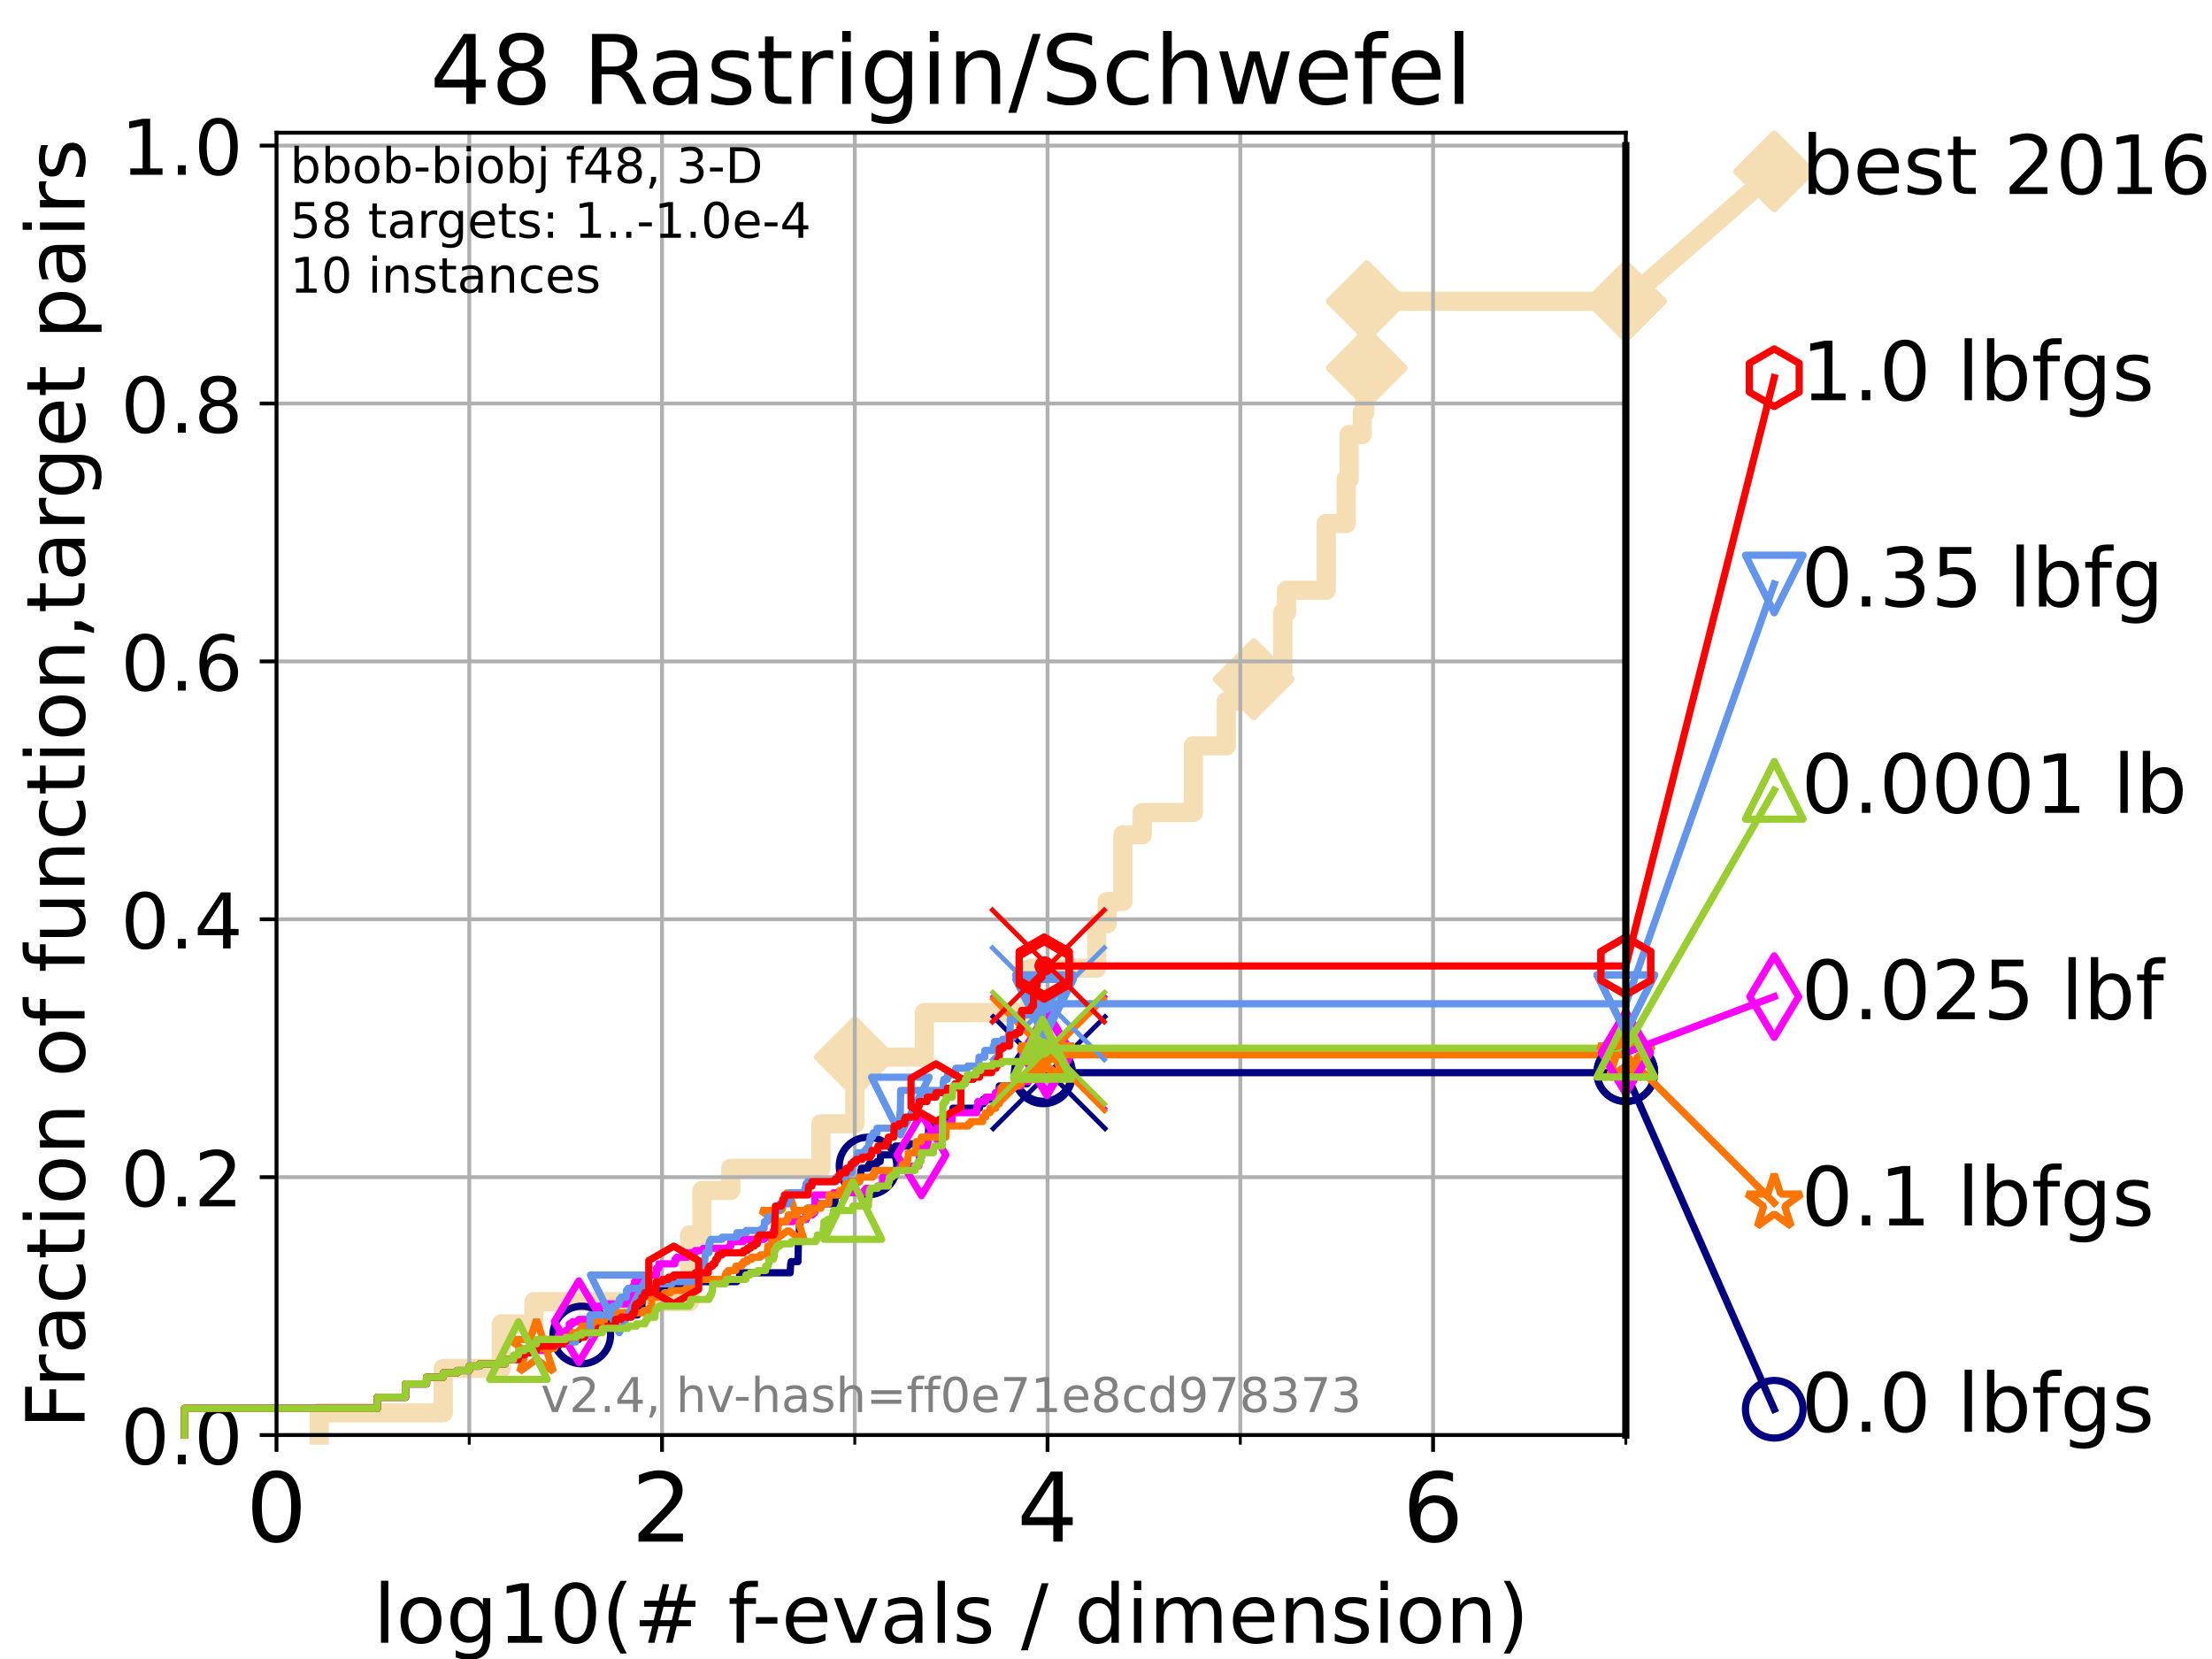 <?xml version="1.0" encoding="utf-8" standalone="no"?>
<!DOCTYPE svg PUBLIC "-//W3C//DTD SVG 1.1//EN"
  "http://www.w3.org/Graphics/SVG/1.1/DTD/svg11.dtd">
<!-- Created with matplotlib (https://matplotlib.org/) -->
<svg height="345.6pt" version="1.1" viewBox="0 0 460.8 345.6" width="460.8pt" xmlns="http://www.w3.org/2000/svg" xmlns:xlink="http://www.w3.org/1999/xlink">
 <defs>
  <style type="text/css">*{stroke-linecap:butt;stroke-linejoin:round;}</style>
 </defs>
 <g id="figure_1">
  <g id="patch_1">
   <path d="M 0 345.6 
L 460.8 345.6 
L 460.8 0 
L 0 0 
z
" style="fill:#ffffff;"/>
  </g>
  <g id="axes_1">
   <g id="patch_2">
    <path d="M 57.6 298.944 
L 338.688 298.944 
L 338.688 27.648 
L 57.6 27.648 
z
" style="fill:#ffffff;"/>
   </g>
   <g id="line2d_1">
    <path d="M 66.508 298.944 
L 66.508 294.313 
L 92.347 294.313 
L 92.347 285.05 
L 104.435 285.05 
L 104.435 275.788 
L 111.239 275.788 
L 111.239 271.157 
L 143.654 271.157 
L 143.654 257.263 
L 146.216 257.263 
L 146.216 248.001 
L 152.233 248.001 
L 152.233 243.37 
L 171.021 243.37 
L 171.021 234.107 
L 178.078 234.107 
L 178.078 220.214 
L 192.549 220.214 
L 192.549 210.951 
L 214.54 210.951 
L 214.54 201.689 
L 228.455 201.689 
L 228.455 192.426 
L 230.641 192.426 
L 230.641 187.795 
L 233.925 187.795 
L 233.925 173.901 
L 237.939 173.901 
L 237.939 169.27 
L 248.6 169.27 
L 248.6 155.377 
L 255.459 155.377 
L 255.459 146.114 
L 261.17 146.114 
L 261.17 141.483 
L 267.23 141.483 
L 267.23 127.589 
L 268.007 127.589 
L 268.007 122.958 
L 276.268 122.958 
L 276.268 109.065 
L 280.428 109.065 
L 280.428 99.802 
L 281.057 99.802 
L 281.057 90.54 
L 283.779 90.54 
L 283.779 85.909 
L 284.307 85.909 
L 284.307 76.646 
L 284.716 76.646 
L 284.716 62.753 
L 338.688 62.753 
" style="fill:none;stroke:#f5deb3;stroke-linecap:square;stroke-width:4;"/>
   </g>
   <g id="line2d_2">
    <defs>
     <path d="M 0 7.778 
L 7.778 0 
L 0 -7.778 
L -7.778 0 
z
" id="m982778e96e" style="stroke:#f5deb3;stroke-linejoin:miter;stroke-width:1.5;"/>
    </defs>
    <g>
     <use style="fill:#f5deb3;stroke:#f5deb3;stroke-linejoin:miter;stroke-width:1.5;" x="178.078" xlink:href="#m982778e96e" y="220.214"/>
     <use style="fill:#f5deb3;stroke:#f5deb3;stroke-linejoin:miter;stroke-width:1.5;" x="261.17" xlink:href="#m982778e96e" y="141.483"/>
     <use style="fill:#f5deb3;stroke:#f5deb3;stroke-linejoin:miter;stroke-width:1.5;" x="284.716" xlink:href="#m982778e96e" y="76.646"/>
     <use style="fill:#f5deb3;stroke:#f5deb3;stroke-linejoin:miter;stroke-width:1.5;" x="284.716" xlink:href="#m982778e96e" y="62.753"/>
     <use style="fill:#f5deb3;stroke:#f5deb3;stroke-linejoin:miter;stroke-width:1.5;" x="338.688" xlink:href="#m982778e96e" y="62.753"/>
    </g>
   </g>
   <g id="line2d_3">
    <path style="fill:none;stroke:#f5deb3;stroke-linecap:square;stroke-width:4;"/>
    <g/>
   </g>
   <g id="line2d_4">
    <path d="M 338.688 62.753 
L 369.608 35.706 
" style="fill:none;stroke:#f5deb3;stroke-linecap:square;stroke-width:4;"/>
    <g>
     <use style="fill:#f5deb3;stroke:#f5deb3;stroke-linejoin:miter;stroke-width:1.5;" x="338.688" xlink:href="#m982778e96e" y="62.753"/>
     <use style="fill:#f5deb3;stroke:#f5deb3;stroke-linejoin:miter;stroke-width:1.5;" x="369.608" xlink:href="#m982778e96e" y="35.706"/>
    </g>
   </g>
   <g id="matplotlib.axis_1">
    <g id="xtick_1">
     <g id="line2d_5">
      <path clip-path="url(#p68609c0c02)" d="M 57.6 298.944 
L 57.6 27.648 
" style="fill:none;stroke:#b0b0b0;stroke-linecap:square;stroke-width:0.8;"/>
     </g>
     <g id="line2d_6">
      <defs>
       <path d="M 0 0 
L 0 3.5 
" id="m5e18096548" style="stroke:#000000;stroke-width:0.8;"/>
      </defs>
      <g>
       <use style="stroke:#000000;stroke-width:0.8;" x="57.6" xlink:href="#m5e18096548" y="298.944"/>
      </g>
     </g>
     <g id="text_1">
      <!-- 0 -->
      <g transform="translate(51.237 321.141)scale(0.2 -0.2)">
       <defs>
        <path d="M 31.781 66.406 
Q 24.172 66.406 20.328 58.906 
Q 16.5 51.422 16.5 36.375 
Q 16.5 21.391 20.328 13.891 
Q 24.172 6.391 31.781 6.391 
Q 39.453 6.391 43.281 13.891 
Q 47.125 21.391 47.125 36.375 
Q 47.125 51.422 43.281 58.906 
Q 39.453 66.406 31.781 66.406 
z
M 31.781 74.219 
Q 44.047 74.219 50.516 64.516 
Q 56.984 54.828 56.984 36.375 
Q 56.984 17.969 50.516 8.266 
Q 44.047 -1.422 31.781 -1.422 
Q 19.531 -1.422 13.062 8.266 
Q 6.594 17.969 6.594 36.375 
Q 6.594 54.828 13.062 64.516 
Q 19.531 74.219 31.781 74.219 
z
" id="DejaVuSans-48"/>
       </defs>
       <use xlink:href="#DejaVuSans-48"/>
      </g>
     </g>
    </g>
    <g id="xtick_2">
     <g id="line2d_7">
      <path clip-path="url(#p68609c0c02)" d="M 137.911 298.944 
L 137.911 27.648 
" style="fill:none;stroke:#b0b0b0;stroke-linecap:square;stroke-width:0.8;"/>
     </g>
     <g id="line2d_8">
      <g>
       <use style="stroke:#000000;stroke-width:0.8;" x="137.911" xlink:href="#m5e18096548" y="298.944"/>
      </g>
     </g>
     <g id="text_2">
      <!-- 2 -->
      <g transform="translate(131.548 321.141)scale(0.2 -0.2)">
       <defs>
        <path d="M 19.188 8.297 
L 53.609 8.297 
L 53.609 0 
L 7.328 0 
L 7.328 8.297 
Q 12.938 14.109 22.625 23.891 
Q 32.328 33.688 34.812 36.531 
Q 39.547 41.844 41.422 45.531 
Q 43.312 49.219 43.312 52.781 
Q 43.312 58.594 39.234 62.25 
Q 35.156 65.922 28.609 65.922 
Q 23.969 65.922 18.812 64.312 
Q 13.672 62.703 7.812 59.422 
L 7.812 69.391 
Q 13.766 71.781 18.938 73 
Q 24.125 74.219 28.422 74.219 
Q 39.75 74.219 46.484 68.547 
Q 53.219 62.891 53.219 53.422 
Q 53.219 48.922 51.531 44.891 
Q 49.859 40.875 45.406 35.406 
Q 44.188 33.984 37.641 27.219 
Q 31.109 20.453 19.188 8.297 
z
" id="DejaVuSans-50"/>
       </defs>
       <use xlink:href="#DejaVuSans-50"/>
      </g>
     </g>
    </g>
    <g id="xtick_3">
     <g id="line2d_9">
      <path clip-path="url(#p68609c0c02)" d="M 218.222 298.944 
L 218.222 27.648 
" style="fill:none;stroke:#b0b0b0;stroke-linecap:square;stroke-width:0.8;"/>
     </g>
     <g id="line2d_10">
      <g>
       <use style="stroke:#000000;stroke-width:0.8;" x="218.222" xlink:href="#m5e18096548" y="298.944"/>
      </g>
     </g>
     <g id="text_3">
      <!-- 4 -->
      <g transform="translate(211.859 321.141)scale(0.2 -0.2)">
       <defs>
        <path d="M 37.797 64.312 
L 12.891 25.391 
L 37.797 25.391 
z
M 35.203 72.906 
L 47.609 72.906 
L 47.609 25.391 
L 58.016 25.391 
L 58.016 17.188 
L 47.609 17.188 
L 47.609 0 
L 37.797 0 
L 37.797 17.188 
L 4.891 17.188 
L 4.891 26.703 
z
" id="DejaVuSans-52"/>
       </defs>
       <use xlink:href="#DejaVuSans-52"/>
      </g>
     </g>
    </g>
    <g id="xtick_4">
     <g id="line2d_11">
      <path clip-path="url(#p68609c0c02)" d="M 298.533 298.944 
L 298.533 27.648 
" style="fill:none;stroke:#b0b0b0;stroke-linecap:square;stroke-width:0.8;"/>
     </g>
     <g id="line2d_12">
      <g>
       <use style="stroke:#000000;stroke-width:0.8;" x="298.533" xlink:href="#m5e18096548" y="298.944"/>
      </g>
     </g>
     <g id="text_4">
      <!-- 6 -->
      <g transform="translate(292.17 321.141)scale(0.2 -0.2)">
       <defs>
        <path d="M 33.016 40.375 
Q 26.375 40.375 22.484 35.828 
Q 18.609 31.297 18.609 23.391 
Q 18.609 15.531 22.484 10.953 
Q 26.375 6.391 33.016 6.391 
Q 39.656 6.391 43.531 10.953 
Q 47.406 15.531 47.406 23.391 
Q 47.406 31.297 43.531 35.828 
Q 39.656 40.375 33.016 40.375 
z
M 52.594 71.297 
L 52.594 62.312 
Q 48.875 64.062 45.094 64.984 
Q 41.312 65.922 37.594 65.922 
Q 27.828 65.922 22.672 59.328 
Q 17.531 52.734 16.797 39.406 
Q 19.672 43.656 24.016 45.922 
Q 28.375 48.188 33.594 48.188 
Q 44.578 48.188 50.953 41.516 
Q 57.328 34.859 57.328 23.391 
Q 57.328 12.156 50.688 5.359 
Q 44.047 -1.422 33.016 -1.422 
Q 20.359 -1.422 13.672 8.266 
Q 6.984 17.969 6.984 36.375 
Q 6.984 53.656 15.188 63.938 
Q 23.391 74.219 37.203 74.219 
Q 40.922 74.219 44.703 73.484 
Q 48.484 72.75 52.594 71.297 
z
" id="DejaVuSans-54"/>
       </defs>
       <use xlink:href="#DejaVuSans-54"/>
      </g>
     </g>
    </g>
    <g id="xtick_5">
     <g id="line2d_13">
      <path clip-path="url(#p68609c0c02)" d="M 97.755 298.944 
L 97.755 27.648 
" style="fill:none;stroke:#b0b0b0;stroke-linecap:square;stroke-width:0.8;"/>
     </g>
     <g id="line2d_14">
      <defs>
       <path d="M 0 0 
L 0 2 
" id="mcd15840a93" style="stroke:#000000;stroke-width:0.6;"/>
      </defs>
      <g>
       <use style="stroke:#000000;stroke-width:0.6;" x="97.755" xlink:href="#mcd15840a93" y="298.944"/>
      </g>
     </g>
    </g>
    <g id="xtick_6">
     <g id="line2d_15">
      <path clip-path="url(#p68609c0c02)" d="M 178.066 298.944 
L 178.066 27.648 
" style="fill:none;stroke:#b0b0b0;stroke-linecap:square;stroke-width:0.8;"/>
     </g>
     <g id="line2d_16">
      <g>
       <use style="stroke:#000000;stroke-width:0.6;" x="178.066" xlink:href="#mcd15840a93" y="298.944"/>
      </g>
     </g>
    </g>
    <g id="xtick_7">
     <g id="line2d_17">
      <path clip-path="url(#p68609c0c02)" d="M 258.377 298.944 
L 258.377 27.648 
" style="fill:none;stroke:#b0b0b0;stroke-linecap:square;stroke-width:0.8;"/>
     </g>
     <g id="line2d_18">
      <g>
       <use style="stroke:#000000;stroke-width:0.6;" x="258.377" xlink:href="#mcd15840a93" y="298.944"/>
      </g>
     </g>
    </g>
    <g id="xtick_8">
     <g id="line2d_19">
      <path clip-path="url(#p68609c0c02)" d="M 338.688 298.944 
L 338.688 27.648 
" style="fill:none;stroke:#b0b0b0;stroke-linecap:square;stroke-width:0.8;"/>
     </g>
     <g id="line2d_20">
      <g>
       <use style="stroke:#000000;stroke-width:0.6;" x="338.688" xlink:href="#mcd15840a93" y="298.944"/>
      </g>
     </g>
    </g>
    <g id="text_5">
     <!-- log10(# f-evals / dimension) -->
     <g transform="translate(77.764 342.218)scale(0.17 -0.17)">
      <defs>
       <path d="M 9.422 75.984 
L 18.406 75.984 
L 18.406 0 
L 9.422 0 
z
" id="DejaVuSans-108"/>
       <path d="M 30.609 48.391 
Q 23.391 48.391 19.188 42.75 
Q 14.984 37.109 14.984 27.297 
Q 14.984 17.484 19.156 11.844 
Q 23.344 6.203 30.609 6.203 
Q 37.797 6.203 41.984 11.859 
Q 46.188 17.531 46.188 27.297 
Q 46.188 37.016 41.984 42.703 
Q 37.797 48.391 30.609 48.391 
z
M 30.609 56 
Q 42.328 56 49.016 48.375 
Q 55.719 40.766 55.719 27.297 
Q 55.719 13.875 49.016 6.219 
Q 42.328 -1.422 30.609 -1.422 
Q 18.844 -1.422 12.172 6.219 
Q 5.516 13.875 5.516 27.297 
Q 5.516 40.766 12.172 48.375 
Q 18.844 56 30.609 56 
z
" id="DejaVuSans-111"/>
       <path d="M 45.406 27.984 
Q 45.406 37.75 41.375 43.109 
Q 37.359 48.484 30.078 48.484 
Q 22.859 48.484 18.828 43.109 
Q 14.797 37.75 14.797 27.984 
Q 14.797 18.266 18.828 12.891 
Q 22.859 7.516 30.078 7.516 
Q 37.359 7.516 41.375 12.891 
Q 45.406 18.266 45.406 27.984 
z
M 54.391 6.781 
Q 54.391 -7.172 48.188 -13.984 
Q 42 -20.797 29.203 -20.797 
Q 24.469 -20.797 20.266 -20.094 
Q 16.062 -19.391 12.109 -17.922 
L 12.109 -9.188 
Q 16.062 -11.328 19.922 -12.344 
Q 23.781 -13.375 27.781 -13.375 
Q 36.625 -13.375 41.016 -8.766 
Q 45.406 -4.156 45.406 5.172 
L 45.406 9.625 
Q 42.625 4.781 38.281 2.391 
Q 33.938 0 27.875 0 
Q 17.828 0 11.672 7.656 
Q 5.516 15.328 5.516 27.984 
Q 5.516 40.672 11.672 48.328 
Q 17.828 56 27.875 56 
Q 33.938 56 38.281 53.609 
Q 42.625 51.219 45.406 46.391 
L 45.406 54.688 
L 54.391 54.688 
z
" id="DejaVuSans-103"/>
       <path d="M 12.406 8.297 
L 28.516 8.297 
L 28.516 63.922 
L 10.984 60.406 
L 10.984 69.391 
L 28.422 72.906 
L 38.281 72.906 
L 38.281 8.297 
L 54.391 8.297 
L 54.391 0 
L 12.406 0 
z
" id="DejaVuSans-49"/>
       <path d="M 31 75.875 
Q 24.469 64.656 21.281 53.656 
Q 18.109 42.672 18.109 31.391 
Q 18.109 20.125 21.312 9.062 
Q 24.516 -2 31 -13.188 
L 23.188 -13.188 
Q 15.875 -1.703 12.234 9.375 
Q 8.594 20.453 8.594 31.391 
Q 8.594 42.281 12.203 53.312 
Q 15.828 64.359 23.188 75.875 
z
" id="DejaVuSans-40"/>
       <path d="M 51.125 44 
L 36.922 44 
L 32.812 27.688 
L 47.125 27.688 
z
M 43.797 71.781 
L 38.719 51.516 
L 52.984 51.516 
L 58.109 71.781 
L 65.922 71.781 
L 60.891 51.516 
L 76.125 51.516 
L 76.125 44 
L 58.984 44 
L 54.984 27.688 
L 70.516 27.688 
L 70.516 20.219 
L 53.078 20.219 
L 48 0 
L 40.188 0 
L 45.219 20.219 
L 30.906 20.219 
L 25.875 0 
L 18.016 0 
L 23.094 20.219 
L 7.719 20.219 
L 7.719 27.688 
L 24.906 27.688 
L 29 44 
L 13.281 44 
L 13.281 51.516 
L 30.906 51.516 
L 35.891 71.781 
z
" id="DejaVuSans-35"/>
       <path id="DejaVuSans-32"/>
       <path d="M 37.109 75.984 
L 37.109 68.5 
L 28.516 68.5 
Q 23.688 68.5 21.797 66.547 
Q 19.922 64.594 19.922 59.516 
L 19.922 54.688 
L 34.719 54.688 
L 34.719 47.703 
L 19.922 47.703 
L 19.922 0 
L 10.891 0 
L 10.891 47.703 
L 2.297 47.703 
L 2.297 54.688 
L 10.891 54.688 
L 10.891 58.5 
Q 10.891 67.625 15.141 71.797 
Q 19.391 75.984 28.609 75.984 
z
" id="DejaVuSans-102"/>
       <path d="M 4.891 31.391 
L 31.203 31.391 
L 31.203 23.391 
L 4.891 23.391 
z
" id="DejaVuSans-45"/>
       <path d="M 56.203 29.594 
L 56.203 25.203 
L 14.891 25.203 
Q 15.484 15.922 20.484 11.062 
Q 25.484 6.203 34.422 6.203 
Q 39.594 6.203 44.453 7.469 
Q 49.312 8.734 54.109 11.281 
L 54.109 2.781 
Q 49.266 0.734 44.188 -0.344 
Q 39.109 -1.422 33.891 -1.422 
Q 20.797 -1.422 13.156 6.188 
Q 5.516 13.812 5.516 26.812 
Q 5.516 40.234 12.766 48.109 
Q 20.016 56 32.328 56 
Q 43.359 56 49.781 48.891 
Q 56.203 41.797 56.203 29.594 
z
M 47.219 32.234 
Q 47.125 39.594 43.094 43.984 
Q 39.062 48.391 32.422 48.391 
Q 24.906 48.391 20.391 44.141 
Q 15.875 39.891 15.188 32.172 
z
" id="DejaVuSans-101"/>
       <path d="M 2.984 54.688 
L 12.5 54.688 
L 29.594 8.797 
L 46.688 54.688 
L 56.203 54.688 
L 35.688 0 
L 23.484 0 
z
" id="DejaVuSans-118"/>
       <path d="M 34.281 27.484 
Q 23.391 27.484 19.188 25 
Q 14.984 22.516 14.984 16.5 
Q 14.984 11.719 18.141 8.906 
Q 21.297 6.109 26.703 6.109 
Q 34.188 6.109 38.703 11.406 
Q 43.219 16.703 43.219 25.484 
L 43.219 27.484 
z
M 52.203 31.203 
L 52.203 0 
L 43.219 0 
L 43.219 8.297 
Q 40.141 3.328 35.547 0.953 
Q 30.953 -1.422 24.312 -1.422 
Q 15.922 -1.422 10.953 3.297 
Q 6 8.016 6 15.922 
Q 6 25.141 12.172 29.828 
Q 18.359 34.516 30.609 34.516 
L 43.219 34.516 
L 43.219 35.406 
Q 43.219 41.609 39.141 45 
Q 35.062 48.391 27.688 48.391 
Q 23 48.391 18.547 47.266 
Q 14.109 46.141 10.016 43.891 
L 10.016 52.203 
Q 14.938 54.109 19.578 55.047 
Q 24.219 56 28.609 56 
Q 40.484 56 46.344 49.844 
Q 52.203 43.703 52.203 31.203 
z
" id="DejaVuSans-97"/>
       <path d="M 44.281 53.078 
L 44.281 44.578 
Q 40.484 46.531 36.375 47.5 
Q 32.281 48.484 27.875 48.484 
Q 21.188 48.484 17.844 46.438 
Q 14.5 44.391 14.5 40.281 
Q 14.5 37.156 16.891 35.375 
Q 19.281 33.594 26.516 31.984 
L 29.594 31.297 
Q 39.156 29.25 43.188 25.516 
Q 47.219 21.781 47.219 15.094 
Q 47.219 7.469 41.188 3.016 
Q 35.156 -1.422 24.609 -1.422 
Q 20.219 -1.422 15.453 -0.562 
Q 10.688 0.297 5.422 2 
L 5.422 11.281 
Q 10.406 8.688 15.234 7.391 
Q 20.062 6.109 24.812 6.109 
Q 31.156 6.109 34.562 8.281 
Q 37.984 10.453 37.984 14.406 
Q 37.984 18.062 35.516 20.016 
Q 33.062 21.969 24.703 23.781 
L 21.578 24.516 
Q 13.234 26.266 9.516 29.906 
Q 5.812 33.547 5.812 39.891 
Q 5.812 47.609 11.281 51.797 
Q 16.75 56 26.812 56 
Q 31.781 56 36.172 55.266 
Q 40.578 54.547 44.281 53.078 
z
" id="DejaVuSans-115"/>
       <path d="M 25.391 72.906 
L 33.688 72.906 
L 8.297 -9.281 
L 0 -9.281 
z
" id="DejaVuSans-47"/>
       <path d="M 45.406 46.391 
L 45.406 75.984 
L 54.391 75.984 
L 54.391 0 
L 45.406 0 
L 45.406 8.203 
Q 42.578 3.328 38.25 0.953 
Q 33.938 -1.422 27.875 -1.422 
Q 17.969 -1.422 11.734 6.484 
Q 5.516 14.406 5.516 27.297 
Q 5.516 40.188 11.734 48.094 
Q 17.969 56 27.875 56 
Q 33.938 56 38.25 53.625 
Q 42.578 51.266 45.406 46.391 
z
M 14.797 27.297 
Q 14.797 17.391 18.875 11.75 
Q 22.953 6.109 30.078 6.109 
Q 37.203 6.109 41.297 11.75 
Q 45.406 17.391 45.406 27.297 
Q 45.406 37.203 41.297 42.844 
Q 37.203 48.484 30.078 48.484 
Q 22.953 48.484 18.875 42.844 
Q 14.797 37.203 14.797 27.297 
z
" id="DejaVuSans-100"/>
       <path d="M 9.422 54.688 
L 18.406 54.688 
L 18.406 0 
L 9.422 0 
z
M 9.422 75.984 
L 18.406 75.984 
L 18.406 64.594 
L 9.422 64.594 
z
" id="DejaVuSans-105"/>
       <path d="M 52 44.188 
Q 55.375 50.25 60.062 53.125 
Q 64.75 56 71.094 56 
Q 79.641 56 84.281 50.016 
Q 88.922 44.047 88.922 33.016 
L 88.922 0 
L 79.891 0 
L 79.891 32.719 
Q 79.891 40.578 77.094 44.375 
Q 74.312 48.188 68.609 48.188 
Q 61.625 48.188 57.562 43.547 
Q 53.516 38.922 53.516 30.906 
L 53.516 0 
L 44.484 0 
L 44.484 32.719 
Q 44.484 40.625 41.703 44.406 
Q 38.922 48.188 33.109 48.188 
Q 26.219 48.188 22.156 43.531 
Q 18.109 38.875 18.109 30.906 
L 18.109 0 
L 9.078 0 
L 9.078 54.688 
L 18.109 54.688 
L 18.109 46.188 
Q 21.188 51.219 25.484 53.609 
Q 29.781 56 35.688 56 
Q 41.656 56 45.828 52.969 
Q 50 49.953 52 44.188 
z
" id="DejaVuSans-109"/>
       <path d="M 54.891 33.016 
L 54.891 0 
L 45.906 0 
L 45.906 32.719 
Q 45.906 40.484 42.875 44.328 
Q 39.844 48.188 33.797 48.188 
Q 26.516 48.188 22.312 43.547 
Q 18.109 38.922 18.109 30.906 
L 18.109 0 
L 9.078 0 
L 9.078 54.688 
L 18.109 54.688 
L 18.109 46.188 
Q 21.344 51.125 25.703 53.562 
Q 30.078 56 35.797 56 
Q 45.219 56 50.047 50.172 
Q 54.891 44.344 54.891 33.016 
z
" id="DejaVuSans-110"/>
       <path d="M 8.016 75.875 
L 15.828 75.875 
Q 23.141 64.359 26.781 53.312 
Q 30.422 42.281 30.422 31.391 
Q 30.422 20.453 26.781 9.375 
Q 23.141 -1.703 15.828 -13.188 
L 8.016 -13.188 
Q 14.5 -2 17.703 9.062 
Q 20.906 20.125 20.906 31.391 
Q 20.906 42.672 17.703 53.656 
Q 14.5 64.656 8.016 75.875 
z
" id="DejaVuSans-41"/>
      </defs>
      <use xlink:href="#DejaVuSans-108"/>
      <use x="27.783" xlink:href="#DejaVuSans-111"/>
      <use x="88.965" xlink:href="#DejaVuSans-103"/>
      <use x="152.441" xlink:href="#DejaVuSans-49"/>
      <use x="216.064" xlink:href="#DejaVuSans-48"/>
      <use x="279.688" xlink:href="#DejaVuSans-40"/>
      <use x="318.701" xlink:href="#DejaVuSans-35"/>
      <use x="402.49" xlink:href="#DejaVuSans-32"/>
      <use x="434.277" xlink:href="#DejaVuSans-102"/>
      <use x="463.982" xlink:href="#DejaVuSans-45"/>
      <use x="500.066" xlink:href="#DejaVuSans-101"/>
      <use x="561.59" xlink:href="#DejaVuSans-118"/>
      <use x="620.77" xlink:href="#DejaVuSans-97"/>
      <use x="682.049" xlink:href="#DejaVuSans-108"/>
      <use x="709.832" xlink:href="#DejaVuSans-115"/>
      <use x="761.932" xlink:href="#DejaVuSans-32"/>
      <use x="793.719" xlink:href="#DejaVuSans-47"/>
      <use x="827.41" xlink:href="#DejaVuSans-32"/>
      <use x="859.197" xlink:href="#DejaVuSans-100"/>
      <use x="922.674" xlink:href="#DejaVuSans-105"/>
      <use x="950.457" xlink:href="#DejaVuSans-109"/>
      <use x="1047.869" xlink:href="#DejaVuSans-101"/>
      <use x="1109.393" xlink:href="#DejaVuSans-110"/>
      <use x="1172.771" xlink:href="#DejaVuSans-115"/>
      <use x="1224.871" xlink:href="#DejaVuSans-105"/>
      <use x="1252.654" xlink:href="#DejaVuSans-111"/>
      <use x="1313.836" xlink:href="#DejaVuSans-110"/>
      <use x="1377.215" xlink:href="#DejaVuSans-41"/>
     </g>
    </g>
   </g>
   <g id="matplotlib.axis_2">
    <g id="ytick_1">
     <g id="line2d_21">
      <path clip-path="url(#p68609c0c02)" d="M 57.6 298.944 
L 338.688 298.944 
" style="fill:none;stroke:#b0b0b0;stroke-linecap:square;stroke-width:0.8;"/>
     </g>
     <g id="line2d_22">
      <defs>
       <path d="M 0 0 
L -3.5 0 
" id="m053f22c42c" style="stroke:#000000;stroke-width:0.8;"/>
      </defs>
      <g>
       <use style="stroke:#000000;stroke-width:0.8;" x="57.6" xlink:href="#m053f22c42c" y="298.944"/>
      </g>
     </g>
     <g id="text_6">
      <!-- 0.0 -->
      <g transform="translate(25.155 305.023)scale(0.16 -0.16)">
       <defs>
        <path d="M 10.688 12.406 
L 21 12.406 
L 21 0 
L 10.688 0 
z
" id="DejaVuSans-46"/>
       </defs>
       <use xlink:href="#DejaVuSans-48"/>
       <use x="63.623" xlink:href="#DejaVuSans-46"/>
       <use x="95.41" xlink:href="#DejaVuSans-48"/>
      </g>
     </g>
    </g>
    <g id="ytick_2">
     <g id="line2d_23">
      <path clip-path="url(#p68609c0c02)" d="M 57.6 245.222 
L 338.688 245.222 
" style="fill:none;stroke:#b0b0b0;stroke-linecap:square;stroke-width:0.8;"/>
     </g>
     <g id="line2d_24">
      <g>
       <use style="stroke:#000000;stroke-width:0.8;" x="57.6" xlink:href="#m053f22c42c" y="245.222"/>
      </g>
     </g>
     <g id="text_7">
      <!-- 0.2 -->
      <g transform="translate(25.155 251.301)scale(0.16 -0.16)">
       <use xlink:href="#DejaVuSans-48"/>
       <use x="63.623" xlink:href="#DejaVuSans-46"/>
       <use x="95.41" xlink:href="#DejaVuSans-50"/>
      </g>
     </g>
    </g>
    <g id="ytick_3">
     <g id="line2d_25">
      <path clip-path="url(#p68609c0c02)" d="M 57.6 191.5 
L 338.688 191.5 
" style="fill:none;stroke:#b0b0b0;stroke-linecap:square;stroke-width:0.8;"/>
     </g>
     <g id="line2d_26">
      <g>
       <use style="stroke:#000000;stroke-width:0.8;" x="57.6" xlink:href="#m053f22c42c" y="191.5"/>
      </g>
     </g>
     <g id="text_8">
      <!-- 0.4 -->
      <g transform="translate(25.155 197.579)scale(0.16 -0.16)">
       <use xlink:href="#DejaVuSans-48"/>
       <use x="63.623" xlink:href="#DejaVuSans-46"/>
       <use x="95.41" xlink:href="#DejaVuSans-52"/>
      </g>
     </g>
    </g>
    <g id="ytick_4">
     <g id="line2d_27">
      <path clip-path="url(#p68609c0c02)" d="M 57.6 137.778 
L 338.688 137.778 
" style="fill:none;stroke:#b0b0b0;stroke-linecap:square;stroke-width:0.8;"/>
     </g>
     <g id="line2d_28">
      <g>
       <use style="stroke:#000000;stroke-width:0.8;" x="57.6" xlink:href="#m053f22c42c" y="137.778"/>
      </g>
     </g>
     <g id="text_9">
      <!-- 0.6 -->
      <g transform="translate(25.155 143.857)scale(0.16 -0.16)">
       <use xlink:href="#DejaVuSans-48"/>
       <use x="63.623" xlink:href="#DejaVuSans-46"/>
       <use x="95.41" xlink:href="#DejaVuSans-54"/>
      </g>
     </g>
    </g>
    <g id="ytick_5">
     <g id="line2d_29">
      <path clip-path="url(#p68609c0c02)" d="M 57.6 84.056 
L 338.688 84.056 
" style="fill:none;stroke:#b0b0b0;stroke-linecap:square;stroke-width:0.8;"/>
     </g>
     <g id="line2d_30">
      <g>
       <use style="stroke:#000000;stroke-width:0.8;" x="57.6" xlink:href="#m053f22c42c" y="84.056"/>
      </g>
     </g>
     <g id="text_10">
      <!-- 0.8 -->
      <g transform="translate(25.155 90.135)scale(0.16 -0.16)">
       <defs>
        <path d="M 31.781 34.625 
Q 24.75 34.625 20.719 30.859 
Q 16.703 27.094 16.703 20.516 
Q 16.703 13.922 20.719 10.156 
Q 24.75 6.391 31.781 6.391 
Q 38.812 6.391 42.859 10.172 
Q 46.922 13.969 46.922 20.516 
Q 46.922 27.094 42.891 30.859 
Q 38.875 34.625 31.781 34.625 
z
M 21.922 38.812 
Q 15.578 40.375 12.031 44.719 
Q 8.5 49.078 8.5 55.328 
Q 8.5 64.062 14.719 69.141 
Q 20.953 74.219 31.781 74.219 
Q 42.672 74.219 48.875 69.141 
Q 55.078 64.062 55.078 55.328 
Q 55.078 49.078 51.531 44.719 
Q 48 40.375 41.703 38.812 
Q 48.828 37.156 52.797 32.312 
Q 56.781 27.484 56.781 20.516 
Q 56.781 9.906 50.312 4.234 
Q 43.844 -1.422 31.781 -1.422 
Q 19.734 -1.422 13.25 4.234 
Q 6.781 9.906 6.781 20.516 
Q 6.781 27.484 10.781 32.312 
Q 14.797 37.156 21.922 38.812 
z
M 18.312 54.391 
Q 18.312 48.734 21.844 45.562 
Q 25.391 42.391 31.781 42.391 
Q 38.141 42.391 41.719 45.562 
Q 45.312 48.734 45.312 54.391 
Q 45.312 60.062 41.719 63.234 
Q 38.141 66.406 31.781 66.406 
Q 25.391 66.406 21.844 63.234 
Q 18.312 60.062 18.312 54.391 
z
" id="DejaVuSans-56"/>
       </defs>
       <use xlink:href="#DejaVuSans-48"/>
       <use x="63.623" xlink:href="#DejaVuSans-46"/>
       <use x="95.41" xlink:href="#DejaVuSans-56"/>
      </g>
     </g>
    </g>
    <g id="ytick_6">
     <g id="line2d_31">
      <path clip-path="url(#p68609c0c02)" d="M 57.6 30.334 
L 338.688 30.334 
" style="fill:none;stroke:#b0b0b0;stroke-linecap:square;stroke-width:0.8;"/>
     </g>
     <g id="line2d_32">
      <g>
       <use style="stroke:#000000;stroke-width:0.8;" x="57.6" xlink:href="#m053f22c42c" y="30.334"/>
      </g>
     </g>
     <g id="text_11">
      <!-- 1.0 -->
      <g transform="translate(25.155 36.413)scale(0.16 -0.16)">
       <use xlink:href="#DejaVuSans-49"/>
       <use x="63.623" xlink:href="#DejaVuSans-46"/>
       <use x="95.41" xlink:href="#DejaVuSans-48"/>
      </g>
     </g>
    </g>
    <g id="text_12">
     <!-- Fraction of function,target pairs -->
     <g transform="translate(17.62 297.681)rotate(-90)scale(0.17 -0.17)">
      <defs>
       <path d="M 9.812 72.906 
L 51.703 72.906 
L 51.703 64.594 
L 19.672 64.594 
L 19.672 43.109 
L 48.578 43.109 
L 48.578 34.812 
L 19.672 34.812 
L 19.672 0 
L 9.812 0 
z
" id="DejaVuSans-70"/>
       <path d="M 41.109 46.297 
Q 39.594 47.172 37.812 47.578 
Q 36.031 48 33.891 48 
Q 26.266 48 22.188 43.047 
Q 18.109 38.094 18.109 28.812 
L 18.109 0 
L 9.078 0 
L 9.078 54.688 
L 18.109 54.688 
L 18.109 46.188 
Q 20.953 51.172 25.484 53.578 
Q 30.031 56 36.531 56 
Q 37.453 56 38.578 55.875 
Q 39.703 55.766 41.062 55.516 
z
" id="DejaVuSans-114"/>
       <path d="M 48.781 52.594 
L 48.781 44.188 
Q 44.969 46.297 41.141 47.344 
Q 37.312 48.391 33.406 48.391 
Q 24.656 48.391 19.812 42.844 
Q 14.984 37.312 14.984 27.297 
Q 14.984 17.281 19.812 11.734 
Q 24.656 6.203 33.406 6.203 
Q 37.312 6.203 41.141 7.25 
Q 44.969 8.297 48.781 10.406 
L 48.781 2.094 
Q 45.016 0.344 40.984 -0.531 
Q 36.969 -1.422 32.422 -1.422 
Q 20.062 -1.422 12.781 6.344 
Q 5.516 14.109 5.516 27.297 
Q 5.516 40.672 12.859 48.328 
Q 20.219 56 33.016 56 
Q 37.156 56 41.109 55.141 
Q 45.062 54.297 48.781 52.594 
z
" id="DejaVuSans-99"/>
       <path d="M 18.312 70.219 
L 18.312 54.688 
L 36.812 54.688 
L 36.812 47.703 
L 18.312 47.703 
L 18.312 18.016 
Q 18.312 11.328 20.141 9.422 
Q 21.969 7.516 27.594 7.516 
L 36.812 7.516 
L 36.812 0 
L 27.594 0 
Q 17.188 0 13.234 3.875 
Q 9.281 7.766 9.281 18.016 
L 9.281 47.703 
L 2.688 47.703 
L 2.688 54.688 
L 9.281 54.688 
L 9.281 70.219 
z
" id="DejaVuSans-116"/>
       <path d="M 8.5 21.578 
L 8.5 54.688 
L 17.484 54.688 
L 17.484 21.922 
Q 17.484 14.156 20.5 10.266 
Q 23.531 6.391 29.594 6.391 
Q 36.859 6.391 41.078 11.031 
Q 45.312 15.672 45.312 23.688 
L 45.312 54.688 
L 54.297 54.688 
L 54.297 0 
L 45.312 0 
L 45.312 8.406 
Q 42.047 3.422 37.719 1 
Q 33.406 -1.422 27.688 -1.422 
Q 18.266 -1.422 13.375 4.438 
Q 8.5 10.297 8.5 21.578 
z
M 31.109 56 
z
" id="DejaVuSans-117"/>
       <path d="M 11.719 12.406 
L 22.016 12.406 
L 22.016 4 
L 14.016 -11.625 
L 7.719 -11.625 
L 11.719 4 
z
" id="DejaVuSans-44"/>
       <path d="M 18.109 8.203 
L 18.109 -20.797 
L 9.078 -20.797 
L 9.078 54.688 
L 18.109 54.688 
L 18.109 46.391 
Q 20.953 51.266 25.266 53.625 
Q 29.594 56 35.594 56 
Q 45.562 56 51.781 48.094 
Q 58.016 40.188 58.016 27.297 
Q 58.016 14.406 51.781 6.484 
Q 45.562 -1.422 35.594 -1.422 
Q 29.594 -1.422 25.266 0.953 
Q 20.953 3.328 18.109 8.203 
z
M 48.688 27.297 
Q 48.688 37.203 44.609 42.844 
Q 40.531 48.484 33.406 48.484 
Q 26.266 48.484 22.188 42.844 
Q 18.109 37.203 18.109 27.297 
Q 18.109 17.391 22.188 11.75 
Q 26.266 6.109 33.406 6.109 
Q 40.531 6.109 44.609 11.75 
Q 48.688 17.391 48.688 27.297 
z
" id="DejaVuSans-112"/>
      </defs>
      <use xlink:href="#DejaVuSans-70"/>
      <use x="50.27" xlink:href="#DejaVuSans-114"/>
      <use x="91.383" xlink:href="#DejaVuSans-97"/>
      <use x="152.662" xlink:href="#DejaVuSans-99"/>
      <use x="207.643" xlink:href="#DejaVuSans-116"/>
      <use x="246.852" xlink:href="#DejaVuSans-105"/>
      <use x="274.635" xlink:href="#DejaVuSans-111"/>
      <use x="335.816" xlink:href="#DejaVuSans-110"/>
      <use x="399.195" xlink:href="#DejaVuSans-32"/>
      <use x="430.982" xlink:href="#DejaVuSans-111"/>
      <use x="492.164" xlink:href="#DejaVuSans-102"/>
      <use x="527.369" xlink:href="#DejaVuSans-32"/>
      <use x="559.156" xlink:href="#DejaVuSans-102"/>
      <use x="594.361" xlink:href="#DejaVuSans-117"/>
      <use x="657.74" xlink:href="#DejaVuSans-110"/>
      <use x="721.119" xlink:href="#DejaVuSans-99"/>
      <use x="776.1" xlink:href="#DejaVuSans-116"/>
      <use x="815.309" xlink:href="#DejaVuSans-105"/>
      <use x="843.092" xlink:href="#DejaVuSans-111"/>
      <use x="904.273" xlink:href="#DejaVuSans-110"/>
      <use x="967.652" xlink:href="#DejaVuSans-44"/>
      <use x="999.439" xlink:href="#DejaVuSans-116"/>
      <use x="1038.648" xlink:href="#DejaVuSans-97"/>
      <use x="1099.928" xlink:href="#DejaVuSans-114"/>
      <use x="1139.291" xlink:href="#DejaVuSans-103"/>
      <use x="1202.768" xlink:href="#DejaVuSans-101"/>
      <use x="1264.291" xlink:href="#DejaVuSans-116"/>
      <use x="1303.5" xlink:href="#DejaVuSans-32"/>
      <use x="1335.287" xlink:href="#DejaVuSans-112"/>
      <use x="1398.764" xlink:href="#DejaVuSans-97"/>
      <use x="1460.043" xlink:href="#DejaVuSans-105"/>
      <use x="1487.826" xlink:href="#DejaVuSans-114"/>
      <use x="1528.939" xlink:href="#DejaVuSans-115"/>
     </g>
    </g>
   </g>
   <g id="line2d_33">
    <defs>
     <path d="M 0 1.5 
C 0.398 1.5 0.779 1.342 1.061 1.061 
C 1.342 0.779 1.5 0.398 1.5 0 
C 1.5 -0.398 1.342 -0.779 1.061 -1.061 
C 0.779 -1.342 0.398 -1.5 0 -1.5 
C -0.398 -1.5 -0.779 -1.342 -1.061 -1.061 
C -1.342 -0.779 -1.5 -0.398 -1.5 0 
C -1.5 0.398 -1.342 0.779 -1.061 1.061 
C -0.779 1.342 -0.398 1.5 0 1.5 
z
" id="mcd707dba87" style="stroke:#f5deb3;"/>
    </defs>
    <g>
     <use style="fill:#f5deb3;stroke:#f5deb3;" x="284.716" xlink:href="#mcd707dba87" y="62.753"/>
     <use style="fill:#f5deb3;stroke:#f5deb3;" x="284.716" xlink:href="#mcd707dba87" y="62.753"/>
    </g>
   </g>
   <g id="line2d_34">
    <defs>
     <path d="M 0 1.5 
C 0.398 1.5 0.779 1.342 1.061 1.061 
C 1.342 0.779 1.5 0.398 1.5 0 
C 1.5 -0.398 1.342 -0.779 1.061 -1.061 
C 0.779 -1.342 0.398 -1.5 0 -1.5 
C -0.398 -1.5 -0.779 -1.342 -1.061 -1.061 
C -1.342 -0.779 -1.5 -0.398 -1.5 0 
C -1.5 0.398 -1.342 0.779 -1.061 1.061 
C -0.779 1.342 -0.398 1.5 0 1.5 
z
" id="me18b1cdf46" style="stroke:#000080;"/>
    </defs>
    <g>
     <use style="fill:#000080;stroke:#000080;" x="217.358" xlink:href="#me18b1cdf46" y="223.455"/>
     <use style="fill:#000080;stroke:#000080;" x="217.358" xlink:href="#me18b1cdf46" y="223.455"/>
    </g>
   </g>
   <g id="line2d_35">
    <path d="M 38.441 298.944 
L 38.441 293.387 
L 78.596 293.387 
L 78.596 291.071 
L 84.464 291.071 
L 84.464 288.292 
L 88.847 288.292 
L 88.847 286.903 
L 92.347 286.903 
L 92.347 285.977 
L 95.26 285.977 
L 95.26 285.514 
L 97.755 285.514 
L 97.755 284.587 
L 99.938 284.587 
L 99.938 284.124 
L 105.21 284.124 
L 105.21 283.198 
L 107.009 283.198 
L 107.009 282.735 
L 108.006 282.735 
L 108.006 281.809 
L 109.252 281.809 
L 109.252 281.345 
L 110.415 281.345 
L 110.415 280.882 
L 113.735 280.882 
L 113.735 280.419 
L 116.323 280.419 
L 116.323 279.956 
L 117.857 279.956 
L 117.857 279.493 
L 119.932 279.493 
L 119.932 279.03 
L 120.572 279.03 
L 120.572 278.567 
L 121.189 278.567 
L 121.189 278.104 
L 121.785 278.104 
L 121.785 276.714 
L 123.985 276.714 
L 123.985 276.251 
L 125.939 276.251 
L 125.939 275.325 
L 127.695 275.325 
L 127.695 274.399 
L 130.398 274.399 
L 130.398 273.935 
L 132.816 273.935 
L 132.816 273.472 
L 133.125 273.472 
L 133.125 273.009 
L 133.726 273.009 
L 133.726 270.231 
L 134.019 270.231 
L 134.019 269.767 
L 134.308 269.767 
L 134.308 269.304 
L 135.747 269.304 
L 135.747 268.378 
L 138.142 268.378 
L 138.142 267.915 
L 141.379 267.915 
L 141.379 267.452 
L 141.895 267.452 
L 141.895 266.989 
L 153.49 266.989 
L 153.49 266.526 
L 154.052 266.526 
L 154.098 265.136 
L 164.612 265.136 
L 164.713 263.284 
L 164.812 263.284 
L 164.812 262.821 
L 166.232 262.821 
L 166.324 258.653 
L 166.369 258.653 
L 166.415 257.263 
L 166.505 257.263 
L 166.539 255.411 
L 166.629 255.411 
L 166.673 254.021 
L 167.944 254.021 
L 167.944 253.095 
L 168.233 253.095 
L 168.274 251.706 
L 170.046 251.706 
L 170.046 251.243 
L 170.302 251.243 
L 170.302 250.779 
L 173.911 250.779 
L 174.014 248.927 
L 175.797 248.927 
L 175.797 248.001 
L 176.06 248.001 
L 176.06 247.538 
L 177.275 247.538 
L 177.324 246.148 
L 179.022 246.148 
L 179.022 245.685 
L 179.17 245.685 
L 179.279 244.759 
L 179.3 244.759 
L 179.328 243.833 
L 179.457 243.833 
L 179.457 243.37 
L 180.829 243.37 
L 180.829 242.906 
L 181.085 242.906 
L 181.085 242.443 
L 182.682 242.443 
L 182.682 241.98 
L 183.343 241.98 
L 183.45 240.591 
L 186.306 240.591 
L 186.306 239.665 
L 186.572 239.665 
L 186.572 238.738 
L 189.174 238.738 
L 189.174 238.275 
L 191.882 238.275 
L 191.882 237.349 
L 193.389 237.349 
L 193.467 234.107 
L 195.945 234.107 
L 195.945 233.181 
L 197.508 233.181 
L 197.508 232.718 
L 198.023 232.718 
L 198.023 231.792 
L 198.503 231.792 
L 198.503 230.865 
L 204.037 230.865 
L 204.069 229.939 
L 204.831 229.939 
L 204.831 229.013 
L 207.89 229.013 
L 207.89 228.087 
L 208.021 228.087 
L 208.021 227.623 
L 208.172 227.623 
L 208.176 226.234 
L 211.373 226.234 
L 211.373 225.771 
L 213.977 225.771 
L 213.977 224.845 
L 216.836 224.845 
L 216.836 223.918 
L 217.358 223.918 
L 217.358 223.455 
L 338.688 223.455 
L 338.688 223.455 
" style="fill:none;stroke:#000080;stroke-linecap:square;stroke-width:1.5;"/>
   </g>
   <g id="line2d_36">
    <defs>
     <path d="M 0 6 
C 1.591 6 3.117 5.368 4.243 4.243 
C 5.368 3.117 6 1.591 6 0 
C 6 -1.591 5.368 -3.117 4.243 -4.243 
C 3.117 -5.368 1.591 -6 0 -6 
C -1.591 -6 -3.117 -5.368 -4.243 -4.243 
C -5.368 -3.117 -6 -1.591 -6 0 
C -6 1.591 -5.368 3.117 -4.243 4.243 
C -3.117 5.368 -1.591 6 0 6 
z
" id="me99072d8a0" style="stroke:#000080;stroke-width:1.5;"/>
    </defs>
    <g>
     <use style="fill-opacity:0;stroke:#000080;stroke-width:1.5;" x="121.189" xlink:href="#me99072d8a0" y="278.104"/>
     <use style="fill-opacity:0;stroke:#000080;stroke-width:1.5;" x="180.829" xlink:href="#me99072d8a0" y="242.906"/>
     <use style="fill-opacity:0;stroke:#000080;stroke-width:1.5;" x="217.358" xlink:href="#me99072d8a0" y="223.918"/>
     <use style="fill-opacity:0;stroke:#000080;stroke-width:1.5;" x="217.358" xlink:href="#me99072d8a0" y="223.455"/>
     <use style="fill-opacity:0;stroke:#000080;stroke-width:1.5;" x="217.358" xlink:href="#me99072d8a0" y="223.455"/>
     <use style="fill-opacity:0;stroke:#000080;stroke-width:1.5;" x="338.688" xlink:href="#me99072d8a0" y="223.455"/>
    </g>
   </g>
   <g id="line2d_37">
    <path style="fill:none;stroke:#000080;stroke-linecap:square;stroke-width:1.5;"/>
    <g/>
   </g>
   <g id="line2d_38">
    <path clip-path="url(#p68609c0c02)" d="M 218.549 223.455 
" style="fill:none;stroke:#000080;stroke-linecap:square;stroke-width:1.5;"/>
    <defs>
     <path d="M -12 12 
L 12 -12 
M -12 -12 
L 12 12 
" id="m8c55238896" style="stroke:#000080;"/>
    </defs>
    <g clip-path="url(#p68609c0c02)">
     <use style="fill:#000080;stroke:#000080;" x="218.549" xlink:href="#m8c55238896" y="223.455"/>
    </g>
   </g>
   <g id="line2d_39">
    <defs>
     <path d="M 0 1.5 
C 0.398 1.5 0.779 1.342 1.061 1.061 
C 1.342 0.779 1.5 0.398 1.5 0 
C 1.5 -0.398 1.342 -0.779 1.061 -1.061 
C 0.779 -1.342 0.398 -1.5 0 -1.5 
C -0.398 -1.5 -0.779 -1.342 -1.061 -1.061 
C -1.342 -0.779 -1.5 -0.398 -1.5 0 
C -1.5 0.398 -1.342 0.779 -1.061 1.061 
C -0.779 1.342 -0.398 1.5 0 1.5 
z
" id="m02466fa008" style="stroke:#ff00ff;"/>
    </defs>
    <g>
     <use style="fill:#ff00ff;stroke:#ff00ff;" x="218.096" xlink:href="#m02466fa008" y="219.287"/>
     <use style="fill:#ff00ff;stroke:#ff00ff;" x="218.096" xlink:href="#m02466fa008" y="219.287"/>
    </g>
   </g>
   <g id="line2d_40">
    <path d="M 38.441 298.944 
L 38.441 293.387 
L 78.596 293.387 
L 78.596 291.071 
L 84.464 291.071 
L 84.464 288.292 
L 88.847 288.292 
L 88.847 286.903 
L 92.347 286.903 
L 92.347 285.977 
L 95.26 285.977 
L 95.26 285.514 
L 97.755 285.514 
L 97.755 284.587 
L 99.938 284.587 
L 99.938 284.124 
L 105.21 284.124 
L 105.21 283.198 
L 108.006 283.198 
L 108.006 282.272 
L 109.252 282.272 
L 109.252 281.809 
L 110.415 281.809 
L 110.415 281.345 
L 113.735 281.345 
L 113.735 279.956 
L 114.641 279.956 
L 114.641 279.493 
L 115.502 279.493 
L 115.502 279.03 
L 116.323 279.03 
L 116.323 278.104 
L 117.857 278.104 
L 117.857 277.177 
L 118.577 277.177 
L 118.577 275.788 
L 119.267 275.788 
L 119.267 275.325 
L 120.572 275.325 
L 120.572 274.862 
L 122.92 274.862 
L 122.92 274.399 
L 124.62 274.399 
L 124.62 272.083 
L 126.507 272.083 
L 126.507 271.62 
L 131.185 271.62 
L 131.185 270.231 
L 131.524 270.231 
L 131.524 268.841 
L 131.856 268.841 
L 131.856 267.915 
L 132.182 267.915 
L 132.182 266.989 
L 133.8 266.989 
L 133.8 266.526 
L 134.379 266.526 
L 134.379 266.062 
L 134.661 266.062 
L 134.661 265.599 
L 136.77 265.599 
L 136.77 264.21 
L 137.259 264.21 
L 137.259 263.284 
L 140.599 263.284 
L 140.599 262.357 
L 140.993 262.357 
L 140.993 261.894 
L 143.187 261.894 
L 143.187 260.968 
L 144.826 260.968 
L 144.826 260.505 
L 146.467 260.505 
L 146.467 260.042 
L 151.923 260.042 
L 151.923 259.579 
L 152.233 259.579 
L 152.233 258.653 
L 154.841 258.653 
L 154.841 258.189 
L 159.115 258.189 
L 159.115 257.726 
L 160.087 257.726 
L 160.087 257.263 
L 160.946 257.263 
L 160.946 256.8 
L 161.1 256.8 
L 161.1 256.337 
L 161.345 256.337 
L 161.345 255.411 
L 162.029 255.411 
L 162.029 254.948 
L 162.246 254.948 
L 162.246 254.484 
L 165.206 254.484 
L 165.206 254.021 
L 167.975 254.021 
L 167.975 253.095 
L 169.274 253.095 
L 169.274 252.632 
L 169.73 252.632 
L 169.767 248.927 
L 173.614 248.927 
L 173.614 248.464 
L 180.022 248.464 
L 180.022 248.001 
L 180.423 248.001 
L 180.423 247.538 
L 182.833 247.538 
L 182.833 247.075 
L 183.658 247.075 
L 183.658 246.611 
L 183.859 246.611 
L 183.859 245.222 
L 185.249 245.222 
L 185.357 244.296 
L 186.526 244.296 
L 186.526 243.833 
L 187.538 243.833 
L 187.538 242.906 
L 191.407 242.906 
L 191.44 241.98 
L 191.521 241.98 
L 191.521 241.054 
L 191.961 241.054 
L 192.024 238.738 
L 193.273 238.738 
L 193.37 236.423 
L 193.957 236.423 
L 193.957 235.496 
L 195.258 235.496 
L 195.276 234.107 
L 198.305 234.107 
L 198.385 231.792 
L 203.464 231.792 
L 203.559 230.402 
L 203.712 230.402 
L 203.712 229.476 
L 205.339 229.476 
L 205.339 228.55 
L 207.351 228.55 
L 207.351 227.623 
L 208.33 227.623 
L 208.33 226.697 
L 211.132 226.697 
L 211.132 226.234 
L 212.692 226.234 
L 212.692 225.308 
L 214.362 225.308 
L 214.362 224.382 
L 215.724 224.382 
L 215.724 223.918 
L 216.778 223.918 
L 216.806 222.529 
L 217.162 222.529 
L 217.162 221.14 
L 217.382 221.14 
L 217.404 219.75 
L 218.096 219.75 
L 218.096 219.287 
L 338.688 219.287 
L 338.688 219.287 
" style="fill:none;stroke:#ff00ff;stroke-linecap:square;stroke-width:1.5;"/>
   </g>
   <g id="line2d_41">
    <defs>
     <path d="M 0 8.485 
L 5.091 0 
L 0 -8.485 
L -5.091 0 
z
" id="m70a6b564b3" style="stroke:#ff00ff;stroke-linejoin:miter;stroke-width:1.5;"/>
    </defs>
    <g>
     <use style="fill-opacity:0;stroke:#ff00ff;stroke-linejoin:miter;stroke-width:1.5;" x="120.572" xlink:href="#m70a6b564b3" y="275.325"/>
     <use style="fill-opacity:0;stroke:#ff00ff;stroke-linejoin:miter;stroke-width:1.5;" x="191.961" xlink:href="#m70a6b564b3" y="240.591"/>
     <use style="fill-opacity:0;stroke:#ff00ff;stroke-linejoin:miter;stroke-width:1.5;" x="218.096" xlink:href="#m70a6b564b3" y="219.75"/>
     <use style="fill-opacity:0;stroke:#ff00ff;stroke-linejoin:miter;stroke-width:1.5;" x="218.096" xlink:href="#m70a6b564b3" y="219.287"/>
     <use style="fill-opacity:0;stroke:#ff00ff;stroke-linejoin:miter;stroke-width:1.5;" x="218.096" xlink:href="#m70a6b564b3" y="219.287"/>
     <use style="fill-opacity:0;stroke:#ff00ff;stroke-linejoin:miter;stroke-width:1.5;" x="338.688" xlink:href="#m70a6b564b3" y="219.287"/>
    </g>
   </g>
   <g id="line2d_42">
    <path style="fill:none;stroke:#ff00ff;stroke-linecap:square;stroke-width:1.5;"/>
    <g/>
   </g>
   <g id="line2d_43">
    <path clip-path="url(#p68609c0c02)" d="M 218.492 219.287 
" style="fill:none;stroke:#ff00ff;stroke-linecap:square;stroke-width:1.5;"/>
    <defs>
     <path d="M -12 12 
L 12 -12 
M -12 -12 
L 12 12 
" id="mcd1ad96966" style="stroke:#ff00ff;"/>
    </defs>
    <g clip-path="url(#p68609c0c02)">
     <use style="fill:#ff00ff;stroke:#ff00ff;" x="218.492" xlink:href="#mcd1ad96966" y="219.287"/>
    </g>
   </g>
   <g id="line2d_44">
    <defs>
     <path d="M 0 1.5 
C 0.398 1.5 0.779 1.342 1.061 1.061 
C 1.342 0.779 1.5 0.398 1.5 0 
C 1.5 -0.398 1.342 -0.779 1.061 -1.061 
C 0.779 -1.342 0.398 -1.5 0 -1.5 
C -0.398 -1.5 -0.779 -1.342 -1.061 -1.061 
C -1.342 -0.779 -1.5 -0.398 -1.5 0 
C -1.5 0.398 -1.342 0.779 -1.061 1.061 
C -0.779 1.342 -0.398 1.5 0 1.5 
z
" id="m99051d1a98" style="stroke:#ff7500;"/>
    </defs>
    <g>
     <use style="fill:#ff7500;stroke:#ff7500;" x="217.994" xlink:href="#m99051d1a98" y="219.75"/>
     <use style="fill:#ff7500;stroke:#ff7500;" x="217.994" xlink:href="#m99051d1a98" y="219.75"/>
    </g>
   </g>
   <g id="line2d_45">
    <path d="M 38.441 298.944 
L 38.441 293.387 
L 78.596 293.387 
L 78.596 291.071 
L 84.464 291.071 
L 84.464 288.292 
L 88.847 288.292 
L 88.847 286.903 
L 92.347 286.903 
L 92.347 285.977 
L 95.26 285.977 
L 95.26 285.514 
L 97.755 285.514 
L 97.755 284.587 
L 99.938 284.587 
L 99.938 284.124 
L 105.21 284.124 
L 105.21 283.198 
L 108.006 283.198 
L 108.006 282.272 
L 109.252 282.272 
L 109.252 281.809 
L 110.415 281.809 
L 110.415 281.345 
L 111.768 281.345 
L 111.768 280.882 
L 115.502 280.882 
L 115.502 279.956 
L 117.107 279.956 
L 117.107 279.493 
L 117.857 279.493 
L 117.857 279.03 
L 119.267 279.03 
L 119.267 277.64 
L 120.572 277.64 
L 120.572 277.177 
L 121.189 277.177 
L 121.189 276.251 
L 123.461 276.251 
L 123.461 275.788 
L 123.985 275.788 
L 123.985 275.325 
L 125.939 275.325 
L 125.939 274.399 
L 126.395 274.399 
L 126.395 273.935 
L 127.695 273.935 
L 127.695 273.472 
L 134.092 273.472 
L 134.092 273.009 
L 135.213 273.009 
L 135.213 272.546 
L 135.747 272.546 
L 135.747 270.231 
L 138.426 270.231 
L 138.426 269.304 
L 139.731 269.304 
L 139.731 268.841 
L 142.884 268.841 
L 142.884 268.378 
L 144.067 268.378 
L 144.067 267.915 
L 145.021 267.915 
L 145.021 267.452 
L 145.479 267.452 
L 145.479 266.989 
L 145.777 266.989 
L 145.777 266.526 
L 150.96 266.526 
L 151.07 265.599 
L 151.26 265.599 
L 151.26 265.136 
L 151.714 265.136 
L 151.714 264.673 
L 153.299 264.673 
L 153.299 263.747 
L 154.507 263.747 
L 154.507 263.284 
L 154.906 263.284 
L 154.906 262.821 
L 155.637 262.821 
L 155.637 262.357 
L 156.579 262.357 
L 156.579 261.894 
L 158.358 261.894 
L 158.358 261.431 
L 159.808 261.431 
L 159.874 260.505 
L 159.94 260.505 
L 159.94 259.579 
L 160.977 259.579 
L 160.977 258.653 
L 161.912 258.653 
L 161.97 255.874 
L 162.087 255.874 
L 162.087 254.484 
L 163.828 254.484 
L 163.828 254.021 
L 164.192 254.021 
L 164.192 253.095 
L 166.013 253.095 
L 166.013 252.169 
L 168.089 252.169 
L 168.089 251.706 
L 171.013 251.706 
L 171.013 250.779 
L 172.642 250.779 
L 172.705 248.927 
L 174.901 248.927 
L 174.901 248.001 
L 175.817 248.001 
L 175.817 247.538 
L 176.125 247.538 
L 176.125 246.611 
L 176.306 246.611 
L 176.306 246.148 
L 179.077 246.148 
L 179.077 245.222 
L 181.78 245.222 
L 181.78 244.759 
L 182.078 244.759 
L 182.078 244.296 
L 182.257 244.296 
L 182.257 243.833 
L 187.769 243.833 
L 187.769 243.37 
L 187.981 243.37 
L 188.034 242.443 
L 188.964 242.443 
L 188.964 241.517 
L 189.149 241.517 
L 189.211 240.128 
L 190.701 240.128 
L 190.701 239.201 
L 190.847 239.201 
L 190.858 237.812 
L 191.914 237.812 
L 191.914 236.886 
L 197.034 236.886 
L 197.113 234.57 
L 201.719 234.57 
L 201.719 234.107 
L 202.207 234.107 
L 202.207 233.644 
L 204.696 233.644 
L 204.696 232.718 
L 205.342 232.718 
L 205.342 231.792 
L 206.262 231.792 
L 206.262 230.865 
L 207.453 230.865 
L 207.453 229.939 
L 208.175 229.939 
L 208.196 228.087 
L 208.479 228.087 
L 208.552 226.697 
L 208.854 226.697 
L 208.854 226.234 
L 212.125 226.234 
L 212.125 225.771 
L 212.733 225.771 
L 212.733 224.845 
L 215.577 224.845 
L 215.596 220.677 
L 216.599 220.677 
L 216.599 220.214 
L 217.994 220.214 
L 217.994 219.75 
L 338.688 219.75 
L 338.688 219.75 
" style="fill:none;stroke:#ff7500;stroke-linecap:square;stroke-width:1.5;"/>
   </g>
   <g id="line2d_46">
    <defs>
     <path d="M 0 -6 
L -1.347 -1.854 
L -5.706 -1.854 
L -2.18 0.708 
L -3.527 4.854 
L -0 2.292 
L 3.527 4.854 
L 2.18 0.708 
L 5.706 -1.854 
L 1.347 -1.854 
z
" id="m39f92a1656" style="stroke:#ff7500;stroke-linejoin:bevel;stroke-width:1.5;"/>
    </defs>
    <g>
     <use style="fill-opacity:0;stroke:#ff7500;stroke-linejoin:bevel;stroke-width:1.5;" x="111.768" xlink:href="#m39f92a1656" y="280.882"/>
     <use style="fill-opacity:0;stroke:#ff7500;stroke-linejoin:bevel;stroke-width:1.5;" x="164.192" xlink:href="#m39f92a1656" y="254.021"/>
     <use style="fill-opacity:0;stroke:#ff7500;stroke-linejoin:bevel;stroke-width:1.5;" x="217.994" xlink:href="#m39f92a1656" y="220.214"/>
     <use style="fill-opacity:0;stroke:#ff7500;stroke-linejoin:bevel;stroke-width:1.5;" x="217.994" xlink:href="#m39f92a1656" y="219.75"/>
     <use style="fill-opacity:0;stroke:#ff7500;stroke-linejoin:bevel;stroke-width:1.5;" x="217.994" xlink:href="#m39f92a1656" y="219.75"/>
     <use style="fill-opacity:0;stroke:#ff7500;stroke-linejoin:bevel;stroke-width:1.5;" x="338.688" xlink:href="#m39f92a1656" y="219.75"/>
    </g>
   </g>
   <g id="line2d_47">
    <path style="fill:none;stroke:#ff7500;stroke-linecap:square;stroke-width:1.5;"/>
    <g/>
   </g>
   <g id="line2d_48">
    <path clip-path="url(#p68609c0c02)" d="M 218.435 219.75 
" style="fill:none;stroke:#ff7500;stroke-linecap:square;stroke-width:1.5;"/>
    <defs>
     <path d="M -12 12 
L 12 -12 
M -12 -12 
L 12 12 
" id="maaa4466f97" style="stroke:#ff7500;"/>
    </defs>
    <g clip-path="url(#p68609c0c02)">
     <use style="fill:#ff7500;stroke:#ff7500;" x="218.435" xlink:href="#maaa4466f97" y="219.75"/>
    </g>
   </g>
   <g id="line2d_49">
    <defs>
     <path d="M 0 1.5 
C 0.398 1.5 0.779 1.342 1.061 1.061 
C 1.342 0.779 1.5 0.398 1.5 0 
C 1.5 -0.398 1.342 -0.779 1.061 -1.061 
C 0.779 -1.342 0.398 -1.5 0 -1.5 
C -0.398 -1.5 -0.779 -1.342 -1.061 -1.061 
C -1.342 -0.779 -1.5 -0.398 -1.5 0 
C -1.5 0.398 -1.342 0.779 -1.061 1.061 
C -0.779 1.342 -0.398 1.5 0 1.5 
z
" id="m0622402753" style="stroke:#6495ed;"/>
    </defs>
    <g>
     <use style="fill:#6495ed;stroke:#6495ed;" x="217.594" xlink:href="#m0622402753" y="209.099"/>
     <use style="fill:#6495ed;stroke:#6495ed;" x="217.594" xlink:href="#m0622402753" y="209.099"/>
    </g>
   </g>
   <g id="line2d_50">
    <path d="M 38.441 298.944 
L 38.441 293.387 
L 78.596 293.387 
L 78.596 291.071 
L 84.464 291.071 
L 84.464 288.292 
L 88.847 288.292 
L 88.847 286.903 
L 92.347 286.903 
L 92.347 285.977 
L 95.26 285.977 
L 95.26 285.514 
L 97.755 285.514 
L 97.755 284.587 
L 99.938 284.587 
L 99.938 284.124 
L 105.21 284.124 
L 105.21 283.198 
L 108.006 283.198 
L 108.006 282.272 
L 109.252 282.272 
L 109.252 281.809 
L 110.415 281.809 
L 110.415 281.345 
L 110.694 281.345 
L 110.694 279.956 
L 115.502 279.956 
L 115.502 279.493 
L 119.932 279.493 
L 119.932 278.567 
L 121.189 278.567 
L 121.189 278.104 
L 122.92 278.104 
L 122.92 273.935 
L 126.839 273.935 
L 126.839 273.009 
L 127.379 273.009 
L 127.379 272.546 
L 127.695 272.546 
L 127.695 272.083 
L 128.511 272.083 
L 128.511 271.62 
L 129.002 271.62 
L 129.002 270.694 
L 129.386 270.694 
L 129.386 270.231 
L 130.488 270.231 
L 130.488 268.841 
L 130.84 268.841 
L 130.84 268.378 
L 135.482 268.378 
L 135.482 267.915 
L 136.77 267.915 
L 136.77 267.452 
L 139.991 267.452 
L 139.991 266.989 
L 144.511 266.989 
L 144.511 266.062 
L 145.441 266.062 
L 145.441 265.599 
L 145.888 265.599 
L 145.888 264.21 
L 146.431 264.21 
L 146.431 262.821 
L 146.714 262.821 
L 146.714 262.357 
L 146.854 262.357 
L 146.889 261.431 
L 146.993 261.431 
L 146.993 260.968 
L 147.67 260.968 
L 147.67 259.116 
L 147.803 259.116 
L 147.803 258.653 
L 148.064 258.653 
L 148.064 258.189 
L 150.429 258.189 
L 150.429 257.726 
L 153.514 257.726 
L 153.514 256.8 
L 155.446 256.8 
L 155.446 256.337 
L 158.767 256.337 
L 158.767 255.874 
L 159.184 255.874 
L 159.253 254.484 
L 159.858 254.484 
L 159.858 253.558 
L 161.253 253.558 
L 161.253 252.632 
L 161.375 252.632 
L 161.375 252.169 
L 162.332 252.169 
L 162.389 251.243 
L 162.446 251.243 
L 162.446 250.779 
L 164.231 250.779 
L 164.231 249.853 
L 164.587 249.853 
L 164.587 248.464 
L 167.672 248.464 
L 167.672 247.538 
L 167.882 247.538 
L 167.882 246.611 
L 168.253 246.611 
L 168.253 246.148 
L 174.226 246.148 
L 174.226 245.222 
L 176.041 245.222 
L 176.041 244.759 
L 176.377 244.759 
L 176.377 244.296 
L 177.445 244.296 
L 177.445 243.37 
L 177.613 243.37 
L 177.613 242.443 
L 178.199 242.443 
L 178.199 241.517 
L 178.503 241.517 
L 178.503 241.054 
L 178.683 241.054 
L 178.683 240.128 
L 180.146 240.128 
L 180.146 239.665 
L 180.514 239.665 
L 180.514 239.201 
L 180.948 239.201 
L 181.046 237.812 
L 181.251 237.812 
L 181.251 236.886 
L 181.752 236.886 
L 181.752 236.423 
L 181.948 236.423 
L 181.948 235.96 
L 182.704 235.96 
L 182.704 235.033 
L 187.419 235.033 
L 187.473 231.792 
L 187.551 231.792 
L 187.632 227.16 
L 196.495 227.16 
L 196.503 225.308 
L 196.608 225.308 
L 196.608 224.845 
L 197.358 224.845 
L 197.358 223.918 
L 199.026 223.918 
L 199.111 222.529 
L 201.597 222.529 
L 201.597 222.066 
L 203.895 222.066 
L 203.943 220.214 
L 205.14 220.214 
L 205.155 218.824 
L 206.922 218.824 
L 206.922 217.898 
L 207.169 217.898 
L 207.169 216.972 
L 208.86 216.972 
L 208.86 216.509 
L 210.071 216.509 
L 210.071 215.582 
L 210.406 215.582 
L 210.453 212.34 
L 212.177 212.34 
L 212.177 211.414 
L 217.177 211.414 
L 217.191 210.025 
L 217.594 210.025 
L 217.594 209.099 
L 338.688 209.099 
L 338.688 209.099 
" style="fill:none;stroke:#6495ed;stroke-linecap:square;stroke-width:1.5;"/>
   </g>
   <g id="line2d_51">
    <defs>
     <path d="M -0 6 
L 6 -6 
L -6 -6 
z
" id="m4a4c9ee198" style="stroke:#6495ed;stroke-linejoin:miter;stroke-width:1.5;"/>
    </defs>
    <g>
     <use style="fill-opacity:0;stroke:#6495ed;stroke-linejoin:miter;stroke-width:1.5;" x="129.002" xlink:href="#m4a4c9ee198" y="271.62"/>
     <use style="fill-opacity:0;stroke:#6495ed;stroke-linejoin:miter;stroke-width:1.5;" x="187.565" xlink:href="#m4a4c9ee198" y="230.402"/>
     <use style="fill-opacity:0;stroke:#6495ed;stroke-linejoin:miter;stroke-width:1.5;" x="217.594" xlink:href="#m4a4c9ee198" y="210.025"/>
     <use style="fill-opacity:0;stroke:#6495ed;stroke-linejoin:miter;stroke-width:1.5;" x="217.594" xlink:href="#m4a4c9ee198" y="209.099"/>
     <use style="fill-opacity:0;stroke:#6495ed;stroke-linejoin:miter;stroke-width:1.5;" x="217.594" xlink:href="#m4a4c9ee198" y="209.099"/>
     <use style="fill-opacity:0;stroke:#6495ed;stroke-linejoin:miter;stroke-width:1.5;" x="338.688" xlink:href="#m4a4c9ee198" y="209.099"/>
    </g>
   </g>
   <g id="line2d_52">
    <path style="fill:none;stroke:#6495ed;stroke-linecap:square;stroke-width:1.5;"/>
    <g/>
   </g>
   <g id="line2d_53">
    <path clip-path="url(#p68609c0c02)" d="M 218.394 209.099 
" style="fill:none;stroke:#6495ed;stroke-linecap:square;stroke-width:1.5;"/>
    <defs>
     <path d="M -12 12 
L 12 -12 
M -12 -12 
L 12 12 
" id="md82c54202f" style="stroke:#6495ed;"/>
    </defs>
    <g clip-path="url(#p68609c0c02)">
     <use style="fill:#6495ed;stroke:#6495ed;" x="218.394" xlink:href="#md82c54202f" y="209.099"/>
    </g>
   </g>
   <g id="line2d_54">
    <defs>
     <path d="M 0 1.5 
C 0.398 1.5 0.779 1.342 1.061 1.061 
C 1.342 0.779 1.5 0.398 1.5 0 
C 1.5 -0.398 1.342 -0.779 1.061 -1.061 
C 0.779 -1.342 0.398 -1.5 0 -1.5 
C -0.398 -1.5 -0.779 -1.342 -1.061 -1.061 
C -1.342 -0.779 -1.5 -0.398 -1.5 0 
C -1.5 0.398 -1.342 0.779 -1.061 1.061 
C -0.779 1.342 -0.398 1.5 0 1.5 
z
" id="m555e61c591" style="stroke:#ff0000;"/>
    </defs>
    <g>
     <use style="fill:#ff0000;stroke:#ff0000;" x="217.523" xlink:href="#m555e61c591" y="201.226"/>
     <use style="fill:#ff0000;stroke:#ff0000;" x="217.523" xlink:href="#m555e61c591" y="201.226"/>
    </g>
   </g>
   <g id="line2d_55">
    <path d="M 38.441 298.944 
L 38.441 293.387 
L 78.596 293.387 
L 78.596 291.071 
L 84.464 291.071 
L 84.464 288.292 
L 88.847 288.292 
L 88.847 286.903 
L 92.347 286.903 
L 92.347 285.977 
L 95.26 285.977 
L 95.26 285.514 
L 97.755 285.514 
L 97.755 284.587 
L 99.938 284.587 
L 99.938 284.124 
L 105.21 284.124 
L 105.21 283.198 
L 108.006 283.198 
L 108.006 282.272 
L 109.252 282.272 
L 109.252 281.809 
L 110.415 281.809 
L 110.415 281.345 
L 111.768 281.345 
L 111.768 280.419 
L 115.502 280.419 
L 115.502 279.956 
L 117.107 279.956 
L 117.107 279.493 
L 117.857 279.493 
L 117.857 278.567 
L 121.785 278.567 
L 121.785 277.64 
L 124.62 277.64 
L 124.62 276.714 
L 126.507 276.714 
L 126.507 276.251 
L 128.21 276.251 
L 128.21 274.862 
L 129.386 274.862 
L 129.386 274.399 
L 131.524 274.399 
L 131.524 273.935 
L 131.856 273.935 
L 131.856 273.472 
L 132.182 273.472 
L 132.263 272.083 
L 132.502 272.083 
L 132.502 271.62 
L 133.201 271.62 
L 133.201 271.157 
L 133.726 271.157 
L 133.726 270.231 
L 134.308 270.231 
L 134.308 269.304 
L 135.415 269.304 
L 135.415 268.841 
L 136.202 268.841 
L 136.202 268.378 
L 136.708 268.378 
L 136.708 266.989 
L 138.027 266.989 
L 138.027 266.526 
L 139.253 266.526 
L 139.253 266.062 
L 140.348 266.062 
L 140.348 265.599 
L 144.826 265.599 
L 144.826 265.136 
L 147.537 265.136 
L 147.537 264.21 
L 147.77 264.21 
L 147.77 263.747 
L 148.45 263.747 
L 148.45 263.284 
L 148.92 263.284 
L 148.92 262.821 
L 149.074 262.821 
L 149.074 262.357 
L 149.438 262.357 
L 149.438 261.894 
L 149.587 261.894 
L 149.587 261.431 
L 150.401 261.431 
L 150.401 260.968 
L 154.885 260.968 
L 154.885 260.505 
L 155.679 260.505 
L 155.679 260.042 
L 156.338 260.042 
L 156.338 259.579 
L 157.147 259.579 
L 157.147 259.116 
L 157.754 259.116 
L 157.828 257.726 
L 158.159 257.726 
L 158.159 257.263 
L 161.177 257.263 
L 161.177 256.8 
L 161.36 256.8 
L 161.42 253.558 
L 161.481 253.558 
L 161.541 251.243 
L 162.757 251.243 
L 162.757 250.779 
L 163.062 250.779 
L 163.062 249.853 
L 163.402 249.853 
L 163.402 248.927 
L 168.335 248.927 
L 168.416 247.538 
L 168.496 247.538 
L 168.496 247.075 
L 169.148 247.075 
L 169.148 246.148 
L 173.926 246.148 
L 173.926 245.685 
L 174.719 245.685 
L 174.761 244.759 
L 175.15 244.759 
L 175.15 244.296 
L 176.313 244.296 
L 176.313 243.37 
L 177.11 243.37 
L 177.11 242.906 
L 177.282 242.906 
L 177.282 242.443 
L 177.773 242.443 
L 177.773 241.98 
L 178.395 241.98 
L 178.395 241.517 
L 179.612 241.517 
L 179.612 241.054 
L 181.309 241.054 
L 181.309 240.591 
L 181.61 240.591 
L 181.61 239.665 
L 182.882 239.665 
L 182.882 238.738 
L 184.614 238.738 
L 184.614 237.812 
L 185.056 237.812 
L 185.056 236.886 
L 186.194 236.886 
L 186.252 234.57 
L 187.282 234.57 
L 187.282 234.107 
L 188.43 234.107 
L 188.43 233.181 
L 188.615 233.181 
L 188.615 232.718 
L 190.771 232.718 
L 190.771 232.255 
L 191.027 232.255 
L 191.138 231.328 
L 191.181 231.328 
L 191.181 230.402 
L 191.486 230.402 
L 191.486 229.476 
L 193.117 229.476 
L 193.117 228.55 
L 194.976 228.55 
L 194.976 227.623 
L 197.339 227.623 
L 197.339 226.697 
L 198.93 226.697 
L 198.93 225.771 
L 199.915 225.771 
L 199.915 224.845 
L 202.752 224.845 
L 202.752 224.382 
L 204.06 224.382 
L 204.06 223.455 
L 206.577 223.455 
L 206.577 222.529 
L 207.51 222.529 
L 207.51 222.066 
L 207.781 222.066 
L 207.811 220.677 
L 208.143 220.677 
L 208.197 218.361 
L 209.016 218.361 
L 209.016 217.898 
L 210.303 217.898 
L 210.314 215.582 
L 211.611 215.582 
L 211.611 215.119 
L 212.422 215.119 
L 212.422 214.193 
L 212.793 214.193 
L 212.825 210.488 
L 214.679 210.488 
L 214.679 210.025 
L 214.941 210.025 
L 214.941 209.562 
L 215.294 209.562 
L 215.316 205.394 
L 216.052 205.394 
L 216.065 204.004 
L 216.669 204.004 
L 216.669 203.541 
L 217.086 203.541 
L 217.086 202.615 
L 217.316 202.615 
L 217.316 202.152 
L 217.523 202.152 
L 217.523 201.226 
L 338.688 201.226 
L 338.688 201.226 
" style="fill:none;stroke:#ff0000;stroke-linecap:square;stroke-width:1.5;"/>
   </g>
   <g id="line2d_56">
    <defs>
     <path d="M 0 -6 
L -5.196 -3 
L -5.196 3 
L -0 6 
L 5.196 3 
L 5.196 -3 
z
" id="m731aeb2e8e" style="stroke:#ff0000;stroke-linejoin:miter;stroke-width:1.5;"/>
    </defs>
    <g>
     <use style="fill-opacity:0;stroke:#ff0000;stroke-linejoin:miter;stroke-width:1.5;" x="140.348" xlink:href="#m731aeb2e8e" y="265.599"/>
     <use style="fill-opacity:0;stroke:#ff0000;stroke-linejoin:miter;stroke-width:1.5;" x="194.976" xlink:href="#m731aeb2e8e" y="227.623"/>
     <use style="fill-opacity:0;stroke:#ff0000;stroke-linejoin:miter;stroke-width:1.5;" x="217.523" xlink:href="#m731aeb2e8e" y="202.152"/>
     <use style="fill-opacity:0;stroke:#ff0000;stroke-linejoin:miter;stroke-width:1.5;" x="217.523" xlink:href="#m731aeb2e8e" y="201.226"/>
     <use style="fill-opacity:0;stroke:#ff0000;stroke-linejoin:miter;stroke-width:1.5;" x="217.523" xlink:href="#m731aeb2e8e" y="201.226"/>
     <use style="fill-opacity:0;stroke:#ff0000;stroke-linejoin:miter;stroke-width:1.5;" x="338.688" xlink:href="#m731aeb2e8e" y="201.226"/>
    </g>
   </g>
   <g id="line2d_57">
    <path style="fill:none;stroke:#ff0000;stroke-linecap:square;stroke-width:1.5;"/>
    <g/>
   </g>
   <g id="line2d_58">
    <path clip-path="url(#p68609c0c02)" d="M 218.392 201.226 
" style="fill:none;stroke:#ff0000;stroke-linecap:square;stroke-width:1.5;"/>
    <defs>
     <path d="M -12 12 
L 12 -12 
M -12 -12 
L 12 12 
" id="m4130b12fc4" style="stroke:#ff0000;"/>
    </defs>
    <g clip-path="url(#p68609c0c02)">
     <use style="fill:#ff0000;stroke:#ff0000;" x="218.392" xlink:href="#m4130b12fc4" y="201.226"/>
    </g>
   </g>
   <g id="line2d_59">
    <defs>
     <path d="M 0 1.5 
C 0.398 1.5 0.779 1.342 1.061 1.061 
C 1.342 0.779 1.5 0.398 1.5 0 
C 1.5 -0.398 1.342 -0.779 1.061 -1.061 
C 0.779 -1.342 0.398 -1.5 0 -1.5 
C -0.398 -1.5 -0.779 -1.342 -1.061 -1.061 
C -1.342 -0.779 -1.5 -0.398 -1.5 0 
C -1.5 0.398 -1.342 0.779 -1.061 1.061 
C -0.779 1.342 -0.398 1.5 0 1.5 
z
" id="m4835dfd9a4" style="stroke:#9acd32;"/>
    </defs>
    <g>
     <use style="fill:#9acd32;stroke:#9acd32;" x="217.166" xlink:href="#m4835dfd9a4" y="218.361"/>
     <use style="fill:#9acd32;stroke:#9acd32;" x="217.166" xlink:href="#m4835dfd9a4" y="218.361"/>
    </g>
   </g>
   <g id="line2d_60">
    <path d="M 38.441 298.944 
L 38.441 293.387 
L 78.596 293.387 
L 78.596 291.071 
L 84.464 291.071 
L 84.464 288.292 
L 88.847 288.292 
L 88.847 286.903 
L 92.347 286.903 
L 92.347 285.977 
L 95.26 285.977 
L 95.26 285.514 
L 97.755 285.514 
L 97.755 284.587 
L 99.938 284.587 
L 99.938 284.124 
L 105.21 284.124 
L 105.21 283.198 
L 107.009 283.198 
L 107.009 282.272 
L 108.006 282.272 
L 108.006 281.345 
L 109.252 281.345 
L 109.252 280.882 
L 110.415 280.882 
L 110.415 280.419 
L 110.694 280.419 
L 110.694 279.956 
L 111.768 279.956 
L 111.768 279.03 
L 117.857 279.03 
L 117.857 278.567 
L 120.094 278.567 
L 120.094 278.104 
L 121.189 278.104 
L 121.189 277.64 
L 125.471 277.64 
L 125.471 276.714 
L 130.84 276.714 
L 130.84 276.251 
L 132.581 276.251 
L 132.581 275.788 
L 134.379 275.788 
L 134.379 275.325 
L 134.591 275.325 
L 134.591 274.862 
L 134.939 274.862 
L 134.939 274.399 
L 136.457 274.399 
L 136.457 273.009 
L 136.708 273.009 
L 136.708 272.546 
L 137.259 272.546 
L 137.259 272.083 
L 143.57 272.083 
L 143.57 271.62 
L 143.903 271.62 
L 143.903 270.694 
L 147.67 270.694 
L 147.67 270.231 
L 147.934 270.231 
L 147.934 269.767 
L 148.194 269.767 
L 148.194 269.304 
L 148.322 269.304 
L 148.322 268.841 
L 148.45 268.841 
L 148.45 267.452 
L 151.07 267.452 
L 151.07 266.989 
L 151.287 266.989 
L 151.287 266.526 
L 155.361 266.526 
L 155.361 265.599 
L 156.277 265.599 
L 156.277 265.136 
L 157.865 265.136 
L 157.865 264.673 
L 159.507 264.673 
L 159.507 263.747 
L 160.038 263.747 
L 160.038 263.284 
L 160.168 263.284 
L 160.201 262.357 
L 161.085 262.357 
L 161.085 261.894 
L 161.269 261.894 
L 161.269 260.505 
L 161.571 260.505 
L 161.571 260.042 
L 161.809 260.042 
L 161.809 259.579 
L 162.446 259.579 
L 162.446 259.116 
L 164.812 259.116 
L 164.812 258.653 
L 169.944 258.653 
L 169.944 258.189 
L 170.238 258.189 
L 170.274 257.263 
L 171.468 257.263 
L 171.511 255.874 
L 171.612 255.874 
L 171.646 254.484 
L 172.378 254.484 
L 172.378 254.021 
L 173.387 254.021 
L 173.387 253.095 
L 173.659 253.095 
L 173.659 252.169 
L 177.666 252.169 
L 177.666 251.243 
L 180.908 251.243 
L 180.908 249.853 
L 181.026 249.853 
L 181.124 248.001 
L 181.357 248.001 
L 181.357 247.538 
L 182.798 247.538 
L 182.798 247.075 
L 185.064 247.075 
L 185.064 246.148 
L 185.276 246.148 
L 185.276 245.222 
L 185.899 245.222 
L 185.899 244.759 
L 186.612 244.759 
L 186.612 243.833 
L 190.633 243.833 
L 190.633 242.906 
L 191.258 242.906 
L 191.258 241.98 
L 191.851 241.98 
L 191.945 240.128 
L 194.453 240.128 
L 194.453 239.201 
L 194.6 239.201 
L 194.6 238.738 
L 196.278 238.738 
L 196.384 232.255 
L 196.392 232.255 
L 196.416 229.939 
L 196.684 229.939 
L 196.684 229.476 
L 197.107 229.476 
L 197.107 228.55 
L 198.405 228.55 
L 198.514 226.234 
L 200.556 226.234 
L 200.556 225.771 
L 201.121 225.771 
L 201.121 224.845 
L 201.468 224.845 
L 201.468 223.918 
L 203.351 223.918 
L 203.351 222.992 
L 204.304 222.992 
L 204.304 222.066 
L 206.783 222.066 
L 206.783 221.603 
L 208.68 221.603 
L 208.68 221.14 
L 214.693 221.14 
L 214.693 220.214 
L 215.542 220.214 
L 215.547 218.824 
L 217.166 218.824 
L 217.166 218.361 
L 338.688 218.361 
L 338.688 218.361 
" style="fill:none;stroke:#9acd32;stroke-linecap:square;stroke-width:1.5;"/>
   </g>
   <g id="line2d_61">
    <defs>
     <path d="M 0 -6 
L -6 6 
L 6 6 
z
" id="mc06c3d27c8" style="stroke:#9acd32;stroke-linejoin:miter;stroke-width:1.5;"/>
    </defs>
    <g>
     <use style="fill-opacity:0;stroke:#9acd32;stroke-linejoin:miter;stroke-width:1.5;" x="108.006" xlink:href="#mc06c3d27c8" y="281.345"/>
     <use style="fill-opacity:0;stroke:#9acd32;stroke-linejoin:miter;stroke-width:1.5;" x="177.666" xlink:href="#mc06c3d27c8" y="252.169"/>
     <use style="fill-opacity:0;stroke:#9acd32;stroke-linejoin:miter;stroke-width:1.5;" x="217.166" xlink:href="#mc06c3d27c8" y="218.824"/>
     <use style="fill-opacity:0;stroke:#9acd32;stroke-linejoin:miter;stroke-width:1.5;" x="217.166" xlink:href="#mc06c3d27c8" y="218.361"/>
     <use style="fill-opacity:0;stroke:#9acd32;stroke-linejoin:miter;stroke-width:1.5;" x="217.166" xlink:href="#mc06c3d27c8" y="218.361"/>
     <use style="fill-opacity:0;stroke:#9acd32;stroke-linejoin:miter;stroke-width:1.5;" x="338.688" xlink:href="#mc06c3d27c8" y="218.361"/>
    </g>
   </g>
   <g id="line2d_62">
    <path style="fill:none;stroke:#9acd32;stroke-linecap:square;stroke-width:1.5;"/>
    <g/>
   </g>
   <g id="line2d_63">
    <path clip-path="url(#p68609c0c02)" d="M 218.473 218.361 
" style="fill:none;stroke:#9acd32;stroke-linecap:square;stroke-width:1.5;"/>
    <defs>
     <path d="M -12 12 
L 12 -12 
M -12 -12 
L 12 12 
" id="m5dc1392cdc" style="stroke:#9acd32;"/>
    </defs>
    <g clip-path="url(#p68609c0c02)">
     <use style="fill:#9acd32;stroke:#9acd32;" x="218.473" xlink:href="#m5dc1392cdc" y="218.361"/>
    </g>
   </g>
   <g id="line2d_64">
    <path d="M 338.688 223.455 
L 369.608 293.572 
" style="fill:none;stroke:#000080;stroke-linecap:square;stroke-width:1.5;"/>
    <g>
     <use style="fill-opacity:0;stroke:#000080;stroke-width:1.5;" x="338.688" xlink:href="#me99072d8a0" y="223.455"/>
     <use style="fill-opacity:0;stroke:#000080;stroke-width:1.5;" x="369.608" xlink:href="#me99072d8a0" y="293.572"/>
    </g>
   </g>
   <g id="line2d_65">
    <path d="M 338.688 219.75 
L 369.608 250.594 
" style="fill:none;stroke:#ff7500;stroke-linecap:square;stroke-width:1.5;"/>
    <g>
     <use style="fill-opacity:0;stroke:#ff7500;stroke-linejoin:bevel;stroke-width:1.5;" x="338.688" xlink:href="#m39f92a1656" y="219.75"/>
     <use style="fill-opacity:0;stroke:#ff7500;stroke-linejoin:bevel;stroke-width:1.5;" x="369.608" xlink:href="#m39f92a1656" y="250.594"/>
    </g>
   </g>
   <g id="line2d_66">
    <path d="M 338.688 219.287 
L 369.608 207.617 
" style="fill:none;stroke:#ff00ff;stroke-linecap:square;stroke-width:1.5;"/>
    <g>
     <use style="fill-opacity:0;stroke:#ff00ff;stroke-linejoin:miter;stroke-width:1.5;" x="338.688" xlink:href="#m70a6b564b3" y="219.287"/>
     <use style="fill-opacity:0;stroke:#ff00ff;stroke-linejoin:miter;stroke-width:1.5;" x="369.608" xlink:href="#m70a6b564b3" y="207.617"/>
    </g>
   </g>
   <g id="line2d_67">
    <path d="M 338.688 218.361 
L 369.608 164.639 
" style="fill:none;stroke:#9acd32;stroke-linecap:square;stroke-width:1.5;"/>
    <g>
     <use style="fill-opacity:0;stroke:#9acd32;stroke-linejoin:miter;stroke-width:1.5;" x="338.688" xlink:href="#mc06c3d27c8" y="218.361"/>
     <use style="fill-opacity:0;stroke:#9acd32;stroke-linejoin:miter;stroke-width:1.5;" x="369.608" xlink:href="#mc06c3d27c8" y="164.639"/>
    </g>
   </g>
   <g id="line2d_68">
    <path d="M 338.688 209.099 
L 369.608 121.661 
" style="fill:none;stroke:#6495ed;stroke-linecap:square;stroke-width:1.5;"/>
    <g>
     <use style="fill-opacity:0;stroke:#6495ed;stroke-linejoin:miter;stroke-width:1.5;" x="338.688" xlink:href="#m4a4c9ee198" y="209.099"/>
     <use style="fill-opacity:0;stroke:#6495ed;stroke-linejoin:miter;stroke-width:1.5;" x="369.608" xlink:href="#m4a4c9ee198" y="121.661"/>
    </g>
   </g>
   <g id="line2d_69">
    <path d="M 338.688 201.226 
L 369.608 78.684 
" style="fill:none;stroke:#ff0000;stroke-linecap:square;stroke-width:1.5;"/>
    <g>
     <use style="fill-opacity:0;stroke:#ff0000;stroke-linejoin:miter;stroke-width:1.5;" x="338.688" xlink:href="#m731aeb2e8e" y="201.226"/>
     <use style="fill-opacity:0;stroke:#ff0000;stroke-linejoin:miter;stroke-width:1.5;" x="369.608" xlink:href="#m731aeb2e8e" y="78.684"/>
    </g>
   </g>
   <g id="line2d_70">
    <path d="M 338.688 298.944 
L 338.688 30.334 
" style="fill:none;stroke:#000000;stroke-linecap:square;stroke-width:1.5;"/>
   </g>
   <g id="patch_3">
    <path d="M 57.6 298.944 
L 57.6 27.648 
" style="fill:none;stroke:#000000;stroke-linecap:square;stroke-linejoin:miter;stroke-width:0.8;"/>
   </g>
   <g id="patch_4">
    <path d="M 338.688 298.944 
L 338.688 27.648 
" style="fill:none;stroke:#000000;stroke-linecap:square;stroke-linejoin:miter;stroke-width:0.8;"/>
   </g>
   <g id="patch_5">
    <path d="M 57.6 298.944 
L 338.688 298.944 
" style="fill:none;stroke:#000000;stroke-linecap:square;stroke-linejoin:miter;stroke-width:0.8;"/>
   </g>
   <g id="patch_6">
    <path d="M 57.6 27.648 
L 338.688 27.648 
" style="fill:none;stroke:#000000;stroke-linecap:square;stroke-linejoin:miter;stroke-width:0.8;"/>
   </g>
   <g id="text_13">
    <!-- 0.0 lbfgs -->
    <g transform="translate(375.229 298.263)scale(0.17 -0.17)">
     <defs>
      <path d="M 48.688 27.297 
Q 48.688 37.203 44.609 42.844 
Q 40.531 48.484 33.406 48.484 
Q 26.266 48.484 22.188 42.844 
Q 18.109 37.203 18.109 27.297 
Q 18.109 17.391 22.188 11.75 
Q 26.266 6.109 33.406 6.109 
Q 40.531 6.109 44.609 11.75 
Q 48.688 17.391 48.688 27.297 
z
M 18.109 46.391 
Q 20.953 51.266 25.266 53.625 
Q 29.594 56 35.594 56 
Q 45.562 56 51.781 48.094 
Q 58.016 40.188 58.016 27.297 
Q 58.016 14.406 51.781 6.484 
Q 45.562 -1.422 35.594 -1.422 
Q 29.594 -1.422 25.266 0.953 
Q 20.953 3.328 18.109 8.203 
L 18.109 0 
L 9.078 0 
L 9.078 75.984 
L 18.109 75.984 
z
" id="DejaVuSans-98"/>
     </defs>
     <use xlink:href="#DejaVuSans-48"/>
     <use x="63.623" xlink:href="#DejaVuSans-46"/>
     <use x="95.41" xlink:href="#DejaVuSans-48"/>
     <use x="159.033" xlink:href="#DejaVuSans-32"/>
     <use x="190.82" xlink:href="#DejaVuSans-108"/>
     <use x="218.604" xlink:href="#DejaVuSans-98"/>
     <use x="282.08" xlink:href="#DejaVuSans-102"/>
     <use x="317.285" xlink:href="#DejaVuSans-103"/>
     <use x="380.762" xlink:href="#DejaVuSans-115"/>
    </g>
   </g>
   <g id="text_14">
    <!-- 0.1 lbfgs -->
    <g transform="translate(375.229 255.285)scale(0.17 -0.17)">
     <use xlink:href="#DejaVuSans-48"/>
     <use x="63.623" xlink:href="#DejaVuSans-46"/>
     <use x="95.41" xlink:href="#DejaVuSans-49"/>
     <use x="159.033" xlink:href="#DejaVuSans-32"/>
     <use x="190.82" xlink:href="#DejaVuSans-108"/>
     <use x="218.604" xlink:href="#DejaVuSans-98"/>
     <use x="282.08" xlink:href="#DejaVuSans-102"/>
     <use x="317.285" xlink:href="#DejaVuSans-103"/>
     <use x="380.762" xlink:href="#DejaVuSans-115"/>
    </g>
   </g>
   <g id="text_15">
    <!-- 0.025 lbf -->
    <g transform="translate(375.229 212.308)scale(0.17 -0.17)">
     <defs>
      <path d="M 10.797 72.906 
L 49.516 72.906 
L 49.516 64.594 
L 19.828 64.594 
L 19.828 46.734 
Q 21.969 47.469 24.109 47.828 
Q 26.266 48.188 28.422 48.188 
Q 40.625 48.188 47.75 41.5 
Q 54.891 34.812 54.891 23.391 
Q 54.891 11.625 47.562 5.094 
Q 40.234 -1.422 26.906 -1.422 
Q 22.312 -1.422 17.547 -0.641 
Q 12.797 0.141 7.719 1.703 
L 7.719 11.625 
Q 12.109 9.234 16.797 8.062 
Q 21.484 6.891 26.703 6.891 
Q 35.156 6.891 40.078 11.328 
Q 45.016 15.766 45.016 23.391 
Q 45.016 31 40.078 35.438 
Q 35.156 39.891 26.703 39.891 
Q 22.75 39.891 18.812 39.016 
Q 14.891 38.141 10.797 36.281 
z
" id="DejaVuSans-53"/>
     </defs>
     <use xlink:href="#DejaVuSans-48"/>
     <use x="63.623" xlink:href="#DejaVuSans-46"/>
     <use x="95.41" xlink:href="#DejaVuSans-48"/>
     <use x="159.033" xlink:href="#DejaVuSans-50"/>
     <use x="222.656" xlink:href="#DejaVuSans-53"/>
     <use x="286.279" xlink:href="#DejaVuSans-32"/>
     <use x="318.066" xlink:href="#DejaVuSans-108"/>
     <use x="345.85" xlink:href="#DejaVuSans-98"/>
     <use x="409.326" xlink:href="#DejaVuSans-102"/>
    </g>
   </g>
   <g id="text_16">
    <!-- 0.0001 lb -->
    <g transform="translate(375.229 169.33)scale(0.17 -0.17)">
     <use xlink:href="#DejaVuSans-48"/>
     <use x="63.623" xlink:href="#DejaVuSans-46"/>
     <use x="95.41" xlink:href="#DejaVuSans-48"/>
     <use x="159.033" xlink:href="#DejaVuSans-48"/>
     <use x="222.656" xlink:href="#DejaVuSans-48"/>
     <use x="286.279" xlink:href="#DejaVuSans-49"/>
     <use x="349.902" xlink:href="#DejaVuSans-32"/>
     <use x="381.689" xlink:href="#DejaVuSans-108"/>
     <use x="409.473" xlink:href="#DejaVuSans-98"/>
    </g>
   </g>
   <g id="text_17">
    <!-- 0.35 lbfg -->
    <g transform="translate(375.229 126.352)scale(0.17 -0.17)">
     <defs>
      <path d="M 40.578 39.312 
Q 47.656 37.797 51.625 33 
Q 55.609 28.219 55.609 21.188 
Q 55.609 10.406 48.188 4.484 
Q 40.766 -1.422 27.094 -1.422 
Q 22.516 -1.422 17.656 -0.516 
Q 12.797 0.391 7.625 2.203 
L 7.625 11.719 
Q 11.719 9.328 16.594 8.109 
Q 21.484 6.891 26.812 6.891 
Q 36.078 6.891 40.938 10.547 
Q 45.797 14.203 45.797 21.188 
Q 45.797 27.641 41.281 31.266 
Q 36.766 34.906 28.719 34.906 
L 20.219 34.906 
L 20.219 43.016 
L 29.109 43.016 
Q 36.375 43.016 40.234 45.922 
Q 44.094 48.828 44.094 54.297 
Q 44.094 59.906 40.109 62.906 
Q 36.141 65.922 28.719 65.922 
Q 24.656 65.922 20.016 65.031 
Q 15.375 64.156 9.812 62.312 
L 9.812 71.094 
Q 15.438 72.656 20.344 73.438 
Q 25.25 74.219 29.594 74.219 
Q 40.828 74.219 47.359 69.109 
Q 53.906 64.016 53.906 55.328 
Q 53.906 49.266 50.438 45.094 
Q 46.969 40.922 40.578 39.312 
z
" id="DejaVuSans-51"/>
     </defs>
     <use xlink:href="#DejaVuSans-48"/>
     <use x="63.623" xlink:href="#DejaVuSans-46"/>
     <use x="95.41" xlink:href="#DejaVuSans-51"/>
     <use x="159.033" xlink:href="#DejaVuSans-53"/>
     <use x="222.656" xlink:href="#DejaVuSans-32"/>
     <use x="254.443" xlink:href="#DejaVuSans-108"/>
     <use x="282.227" xlink:href="#DejaVuSans-98"/>
     <use x="345.703" xlink:href="#DejaVuSans-102"/>
     <use x="380.908" xlink:href="#DejaVuSans-103"/>
    </g>
   </g>
   <g id="text_18">
    <!-- 1.0 lbfgs -->
    <g transform="translate(375.229 83.375)scale(0.17 -0.17)">
     <use xlink:href="#DejaVuSans-49"/>
     <use x="63.623" xlink:href="#DejaVuSans-46"/>
     <use x="95.41" xlink:href="#DejaVuSans-48"/>
     <use x="159.033" xlink:href="#DejaVuSans-32"/>
     <use x="190.82" xlink:href="#DejaVuSans-108"/>
     <use x="218.604" xlink:href="#DejaVuSans-98"/>
     <use x="282.08" xlink:href="#DejaVuSans-102"/>
     <use x="317.285" xlink:href="#DejaVuSans-103"/>
     <use x="380.762" xlink:href="#DejaVuSans-115"/>
    </g>
   </g>
   <g id="text_19">
    <!-- best 2016 -->
    <g transform="translate(375.229 40.397)scale(0.17 -0.17)">
     <use xlink:href="#DejaVuSans-98"/>
     <use x="63.477" xlink:href="#DejaVuSans-101"/>
     <use x="125" xlink:href="#DejaVuSans-115"/>
     <use x="177.1" xlink:href="#DejaVuSans-116"/>
     <use x="216.309" xlink:href="#DejaVuSans-32"/>
     <use x="248.096" xlink:href="#DejaVuSans-50"/>
     <use x="311.719" xlink:href="#DejaVuSans-48"/>
     <use x="375.342" xlink:href="#DejaVuSans-49"/>
     <use x="438.965" xlink:href="#DejaVuSans-54"/>
    </g>
   </g>
   <g id="text_20">
    <!-- bbob-biobj f48, 3-D -->
    <g transform="translate(60.411 38.111)scale(0.102 -0.102)">
     <defs>
      <path d="M 9.422 54.688 
L 18.406 54.688 
L 18.406 -0.984 
Q 18.406 -11.422 14.422 -16.109 
Q 10.453 -20.797 1.609 -20.797 
L -1.812 -20.797 
L -1.812 -13.188 
L 0.594 -13.188 
Q 5.719 -13.188 7.562 -10.812 
Q 9.422 -8.453 9.422 -0.984 
z
M 9.422 75.984 
L 18.406 75.984 
L 18.406 64.594 
L 9.422 64.594 
z
" id="DejaVuSans-106"/>
      <path d="M 19.672 64.797 
L 19.672 8.109 
L 31.594 8.109 
Q 46.688 8.109 53.688 14.938 
Q 60.688 21.781 60.688 36.531 
Q 60.688 51.172 53.688 57.984 
Q 46.688 64.797 31.594 64.797 
z
M 9.812 72.906 
L 30.078 72.906 
Q 51.266 72.906 61.172 64.094 
Q 71.094 55.281 71.094 36.531 
Q 71.094 17.672 61.125 8.828 
Q 51.172 0 30.078 0 
L 9.812 0 
z
" id="DejaVuSans-68"/>
     </defs>
     <use xlink:href="#DejaVuSans-98"/>
     <use x="63.477" xlink:href="#DejaVuSans-98"/>
     <use x="126.953" xlink:href="#DejaVuSans-111"/>
     <use x="188.135" xlink:href="#DejaVuSans-98"/>
     <use x="251.611" xlink:href="#DejaVuSans-45"/>
     <use x="287.695" xlink:href="#DejaVuSans-98"/>
     <use x="351.172" xlink:href="#DejaVuSans-105"/>
     <use x="378.955" xlink:href="#DejaVuSans-111"/>
     <use x="440.137" xlink:href="#DejaVuSans-98"/>
     <use x="503.613" xlink:href="#DejaVuSans-106"/>
     <use x="531.396" xlink:href="#DejaVuSans-32"/>
     <use x="563.184" xlink:href="#DejaVuSans-102"/>
     <use x="598.389" xlink:href="#DejaVuSans-52"/>
     <use x="662.012" xlink:href="#DejaVuSans-56"/>
     <use x="725.635" xlink:href="#DejaVuSans-44"/>
     <use x="757.422" xlink:href="#DejaVuSans-32"/>
     <use x="789.209" xlink:href="#DejaVuSans-51"/>
     <use x="852.832" xlink:href="#DejaVuSans-45"/>
     <use x="888.916" xlink:href="#DejaVuSans-68"/>
    </g>
    <!-- 58 targets: 1..-1.0e-4 -->
    <g transform="translate(60.411 49.533)scale(0.102 -0.102)">
     <defs>
      <path d="M 11.719 12.406 
L 22.016 12.406 
L 22.016 0 
L 11.719 0 
z
M 11.719 51.703 
L 22.016 51.703 
L 22.016 39.312 
L 11.719 39.312 
z
" id="DejaVuSans-58"/>
     </defs>
     <use xlink:href="#DejaVuSans-53"/>
     <use x="63.623" xlink:href="#DejaVuSans-56"/>
     <use x="127.246" xlink:href="#DejaVuSans-32"/>
     <use x="159.033" xlink:href="#DejaVuSans-116"/>
     <use x="198.242" xlink:href="#DejaVuSans-97"/>
     <use x="259.521" xlink:href="#DejaVuSans-114"/>
     <use x="298.885" xlink:href="#DejaVuSans-103"/>
     <use x="362.361" xlink:href="#DejaVuSans-101"/>
     <use x="423.885" xlink:href="#DejaVuSans-116"/>
     <use x="463.094" xlink:href="#DejaVuSans-115"/>
     <use x="515.193" xlink:href="#DejaVuSans-58"/>
     <use x="548.885" xlink:href="#DejaVuSans-32"/>
     <use x="580.672" xlink:href="#DejaVuSans-49"/>
     <use x="644.295" xlink:href="#DejaVuSans-46"/>
     <use x="676.082" xlink:href="#DejaVuSans-46"/>
     <use x="707.869" xlink:href="#DejaVuSans-45"/>
     <use x="743.953" xlink:href="#DejaVuSans-49"/>
     <use x="807.576" xlink:href="#DejaVuSans-46"/>
     <use x="839.363" xlink:href="#DejaVuSans-48"/>
     <use x="902.986" xlink:href="#DejaVuSans-101"/>
     <use x="964.51" xlink:href="#DejaVuSans-45"/>
     <use x="1000.594" xlink:href="#DejaVuSans-52"/>
    </g>
    <!-- 10 instances -->
    <g transform="translate(60.411 60.955)scale(0.102 -0.102)">
     <use xlink:href="#DejaVuSans-49"/>
     <use x="63.623" xlink:href="#DejaVuSans-48"/>
     <use x="127.246" xlink:href="#DejaVuSans-32"/>
     <use x="159.033" xlink:href="#DejaVuSans-105"/>
     <use x="186.816" xlink:href="#DejaVuSans-110"/>
     <use x="250.195" xlink:href="#DejaVuSans-115"/>
     <use x="302.295" xlink:href="#DejaVuSans-116"/>
     <use x="341.504" xlink:href="#DejaVuSans-97"/>
     <use x="402.783" xlink:href="#DejaVuSans-110"/>
     <use x="466.162" xlink:href="#DejaVuSans-99"/>
     <use x="521.143" xlink:href="#DejaVuSans-101"/>
     <use x="582.666" xlink:href="#DejaVuSans-115"/>
    </g>
   </g>
   <g id="text_21">
    <!-- v2.4, hv-hash=ff0e71e8cd978373 -->
    <g style="fill:#808080;" transform="translate(112.649 294.151)scale(0.1 -0.1)">
     <defs>
      <path d="M 54.891 33.016 
L 54.891 0 
L 45.906 0 
L 45.906 32.719 
Q 45.906 40.484 42.875 44.328 
Q 39.844 48.188 33.797 48.188 
Q 26.516 48.188 22.312 43.547 
Q 18.109 38.922 18.109 30.906 
L 18.109 0 
L 9.078 0 
L 9.078 75.984 
L 18.109 75.984 
L 18.109 46.188 
Q 21.344 51.125 25.703 53.562 
Q 30.078 56 35.797 56 
Q 45.219 56 50.047 50.172 
Q 54.891 44.344 54.891 33.016 
z
" id="DejaVuSans-104"/>
      <path d="M 10.594 45.406 
L 73.188 45.406 
L 73.188 37.203 
L 10.594 37.203 
z
M 10.594 25.484 
L 73.188 25.484 
L 73.188 17.188 
L 10.594 17.188 
z
" id="DejaVuSans-61"/>
      <path d="M 8.203 72.906 
L 55.078 72.906 
L 55.078 68.703 
L 28.609 0 
L 18.312 0 
L 43.219 64.594 
L 8.203 64.594 
z
" id="DejaVuSans-55"/>
      <path d="M 10.984 1.516 
L 10.984 10.5 
Q 14.703 8.734 18.5 7.812 
Q 22.312 6.891 25.984 6.891 
Q 35.75 6.891 40.891 13.453 
Q 46.047 20.016 46.781 33.406 
Q 43.953 29.203 39.594 26.953 
Q 35.25 24.703 29.984 24.703 
Q 19.047 24.703 12.672 31.312 
Q 6.297 37.938 6.297 49.422 
Q 6.297 60.641 12.938 67.422 
Q 19.578 74.219 30.609 74.219 
Q 43.266 74.219 49.922 64.516 
Q 56.594 54.828 56.594 36.375 
Q 56.594 19.141 48.406 8.859 
Q 40.234 -1.422 26.422 -1.422 
Q 22.703 -1.422 18.891 -0.688 
Q 15.094 0.047 10.984 1.516 
z
M 30.609 32.422 
Q 37.25 32.422 41.125 36.953 
Q 45.016 41.5 45.016 49.422 
Q 45.016 57.281 41.125 61.844 
Q 37.25 66.406 30.609 66.406 
Q 23.969 66.406 20.094 61.844 
Q 16.219 57.281 16.219 49.422 
Q 16.219 41.5 20.094 36.953 
Q 23.969 32.422 30.609 32.422 
z
" id="DejaVuSans-57"/>
     </defs>
     <use xlink:href="#DejaVuSans-118"/>
     <use x="59.18" xlink:href="#DejaVuSans-50"/>
     <use x="122.803" xlink:href="#DejaVuSans-46"/>
     <use x="154.59" xlink:href="#DejaVuSans-52"/>
     <use x="218.213" xlink:href="#DejaVuSans-44"/>
     <use x="250" xlink:href="#DejaVuSans-32"/>
     <use x="281.787" xlink:href="#DejaVuSans-104"/>
     <use x="345.166" xlink:href="#DejaVuSans-118"/>
     <use x="401.721" xlink:href="#DejaVuSans-45"/>
     <use x="437.805" xlink:href="#DejaVuSans-104"/>
     <use x="501.184" xlink:href="#DejaVuSans-97"/>
     <use x="562.463" xlink:href="#DejaVuSans-115"/>
     <use x="614.562" xlink:href="#DejaVuSans-104"/>
     <use x="677.941" xlink:href="#DejaVuSans-61"/>
     <use x="761.73" xlink:href="#DejaVuSans-102"/>
     <use x="796.936" xlink:href="#DejaVuSans-102"/>
     <use x="832.141" xlink:href="#DejaVuSans-48"/>
     <use x="895.764" xlink:href="#DejaVuSans-101"/>
     <use x="957.287" xlink:href="#DejaVuSans-55"/>
     <use x="1020.91" xlink:href="#DejaVuSans-49"/>
     <use x="1084.533" xlink:href="#DejaVuSans-101"/>
     <use x="1146.057" xlink:href="#DejaVuSans-56"/>
     <use x="1209.68" xlink:href="#DejaVuSans-99"/>
     <use x="1264.66" xlink:href="#DejaVuSans-100"/>
     <use x="1328.137" xlink:href="#DejaVuSans-57"/>
     <use x="1391.76" xlink:href="#DejaVuSans-55"/>
     <use x="1455.383" xlink:href="#DejaVuSans-56"/>
     <use x="1519.006" xlink:href="#DejaVuSans-51"/>
     <use x="1582.629" xlink:href="#DejaVuSans-55"/>
     <use x="1646.252" xlink:href="#DejaVuSans-51"/>
    </g>
   </g>
   <g id="text_22">
    <!-- 48 Rastrigin/Schwefel -->
    <g transform="translate(89.571 21.648)scale(0.2 -0.2)">
     <defs>
      <path d="M 44.391 34.188 
Q 47.562 33.109 50.562 29.594 
Q 53.562 26.078 56.594 19.922 
L 66.609 0 
L 56 0 
L 46.688 18.703 
Q 43.062 26.031 39.672 28.422 
Q 36.281 30.812 30.422 30.812 
L 19.672 30.812 
L 19.672 0 
L 9.812 0 
L 9.812 72.906 
L 32.078 72.906 
Q 44.578 72.906 50.734 67.672 
Q 56.891 62.453 56.891 51.906 
Q 56.891 45.016 53.688 40.469 
Q 50.484 35.938 44.391 34.188 
z
M 19.672 64.797 
L 19.672 38.922 
L 32.078 38.922 
Q 39.203 38.922 42.844 42.219 
Q 46.484 45.516 46.484 51.906 
Q 46.484 58.297 42.844 61.547 
Q 39.203 64.797 32.078 64.797 
z
" id="DejaVuSans-82"/>
      <path d="M 53.516 70.516 
L 53.516 60.891 
Q 47.906 63.578 42.922 64.891 
Q 37.938 66.219 33.297 66.219 
Q 25.25 66.219 20.875 63.094 
Q 16.5 59.969 16.5 54.203 
Q 16.5 49.359 19.406 46.891 
Q 22.312 44.438 30.422 42.922 
L 36.375 41.703 
Q 47.406 39.594 52.656 34.297 
Q 57.906 29 57.906 20.125 
Q 57.906 9.516 50.797 4.047 
Q 43.703 -1.422 29.984 -1.422 
Q 24.812 -1.422 18.969 -0.25 
Q 13.141 0.922 6.891 3.219 
L 6.891 13.375 
Q 12.891 10.016 18.656 8.297 
Q 24.422 6.594 29.984 6.594 
Q 38.422 6.594 43.016 9.906 
Q 47.609 13.234 47.609 19.391 
Q 47.609 24.75 44.312 27.781 
Q 41.016 30.812 33.5 32.328 
L 27.484 33.5 
Q 16.453 35.688 11.516 40.375 
Q 6.594 45.062 6.594 53.422 
Q 6.594 63.094 13.406 68.656 
Q 20.219 74.219 32.172 74.219 
Q 37.312 74.219 42.625 73.281 
Q 47.953 72.359 53.516 70.516 
z
" id="DejaVuSans-83"/>
      <path d="M 4.203 54.688 
L 13.188 54.688 
L 24.422 12.016 
L 35.594 54.688 
L 46.188 54.688 
L 57.422 12.016 
L 68.609 54.688 
L 77.594 54.688 
L 63.281 0 
L 52.688 0 
L 40.922 44.828 
L 29.109 0 
L 18.5 0 
z
" id="DejaVuSans-119"/>
     </defs>
     <use xlink:href="#DejaVuSans-52"/>
     <use x="63.623" xlink:href="#DejaVuSans-56"/>
     <use x="127.246" xlink:href="#DejaVuSans-32"/>
     <use x="159.033" xlink:href="#DejaVuSans-82"/>
     <use x="226.266" xlink:href="#DejaVuSans-97"/>
     <use x="287.545" xlink:href="#DejaVuSans-115"/>
     <use x="339.645" xlink:href="#DejaVuSans-116"/>
     <use x="378.854" xlink:href="#DejaVuSans-114"/>
     <use x="419.967" xlink:href="#DejaVuSans-105"/>
     <use x="447.75" xlink:href="#DejaVuSans-103"/>
     <use x="511.227" xlink:href="#DejaVuSans-105"/>
     <use x="539.01" xlink:href="#DejaVuSans-110"/>
     <use x="602.389" xlink:href="#DejaVuSans-47"/>
     <use x="636.08" xlink:href="#DejaVuSans-83"/>
     <use x="699.557" xlink:href="#DejaVuSans-99"/>
     <use x="754.537" xlink:href="#DejaVuSans-104"/>
     <use x="817.916" xlink:href="#DejaVuSans-119"/>
     <use x="899.703" xlink:href="#DejaVuSans-101"/>
     <use x="961.227" xlink:href="#DejaVuSans-102"/>
     <use x="996.432" xlink:href="#DejaVuSans-101"/>
     <use x="1057.955" xlink:href="#DejaVuSans-108"/>
    </g>
   </g>
  </g>
 </g>
 <defs>
  <clipPath id="p68609c0c02">
   <rect height="271.296" width="281.088" x="57.6" y="27.648"/>
  </clipPath>
 </defs>
</svg>

